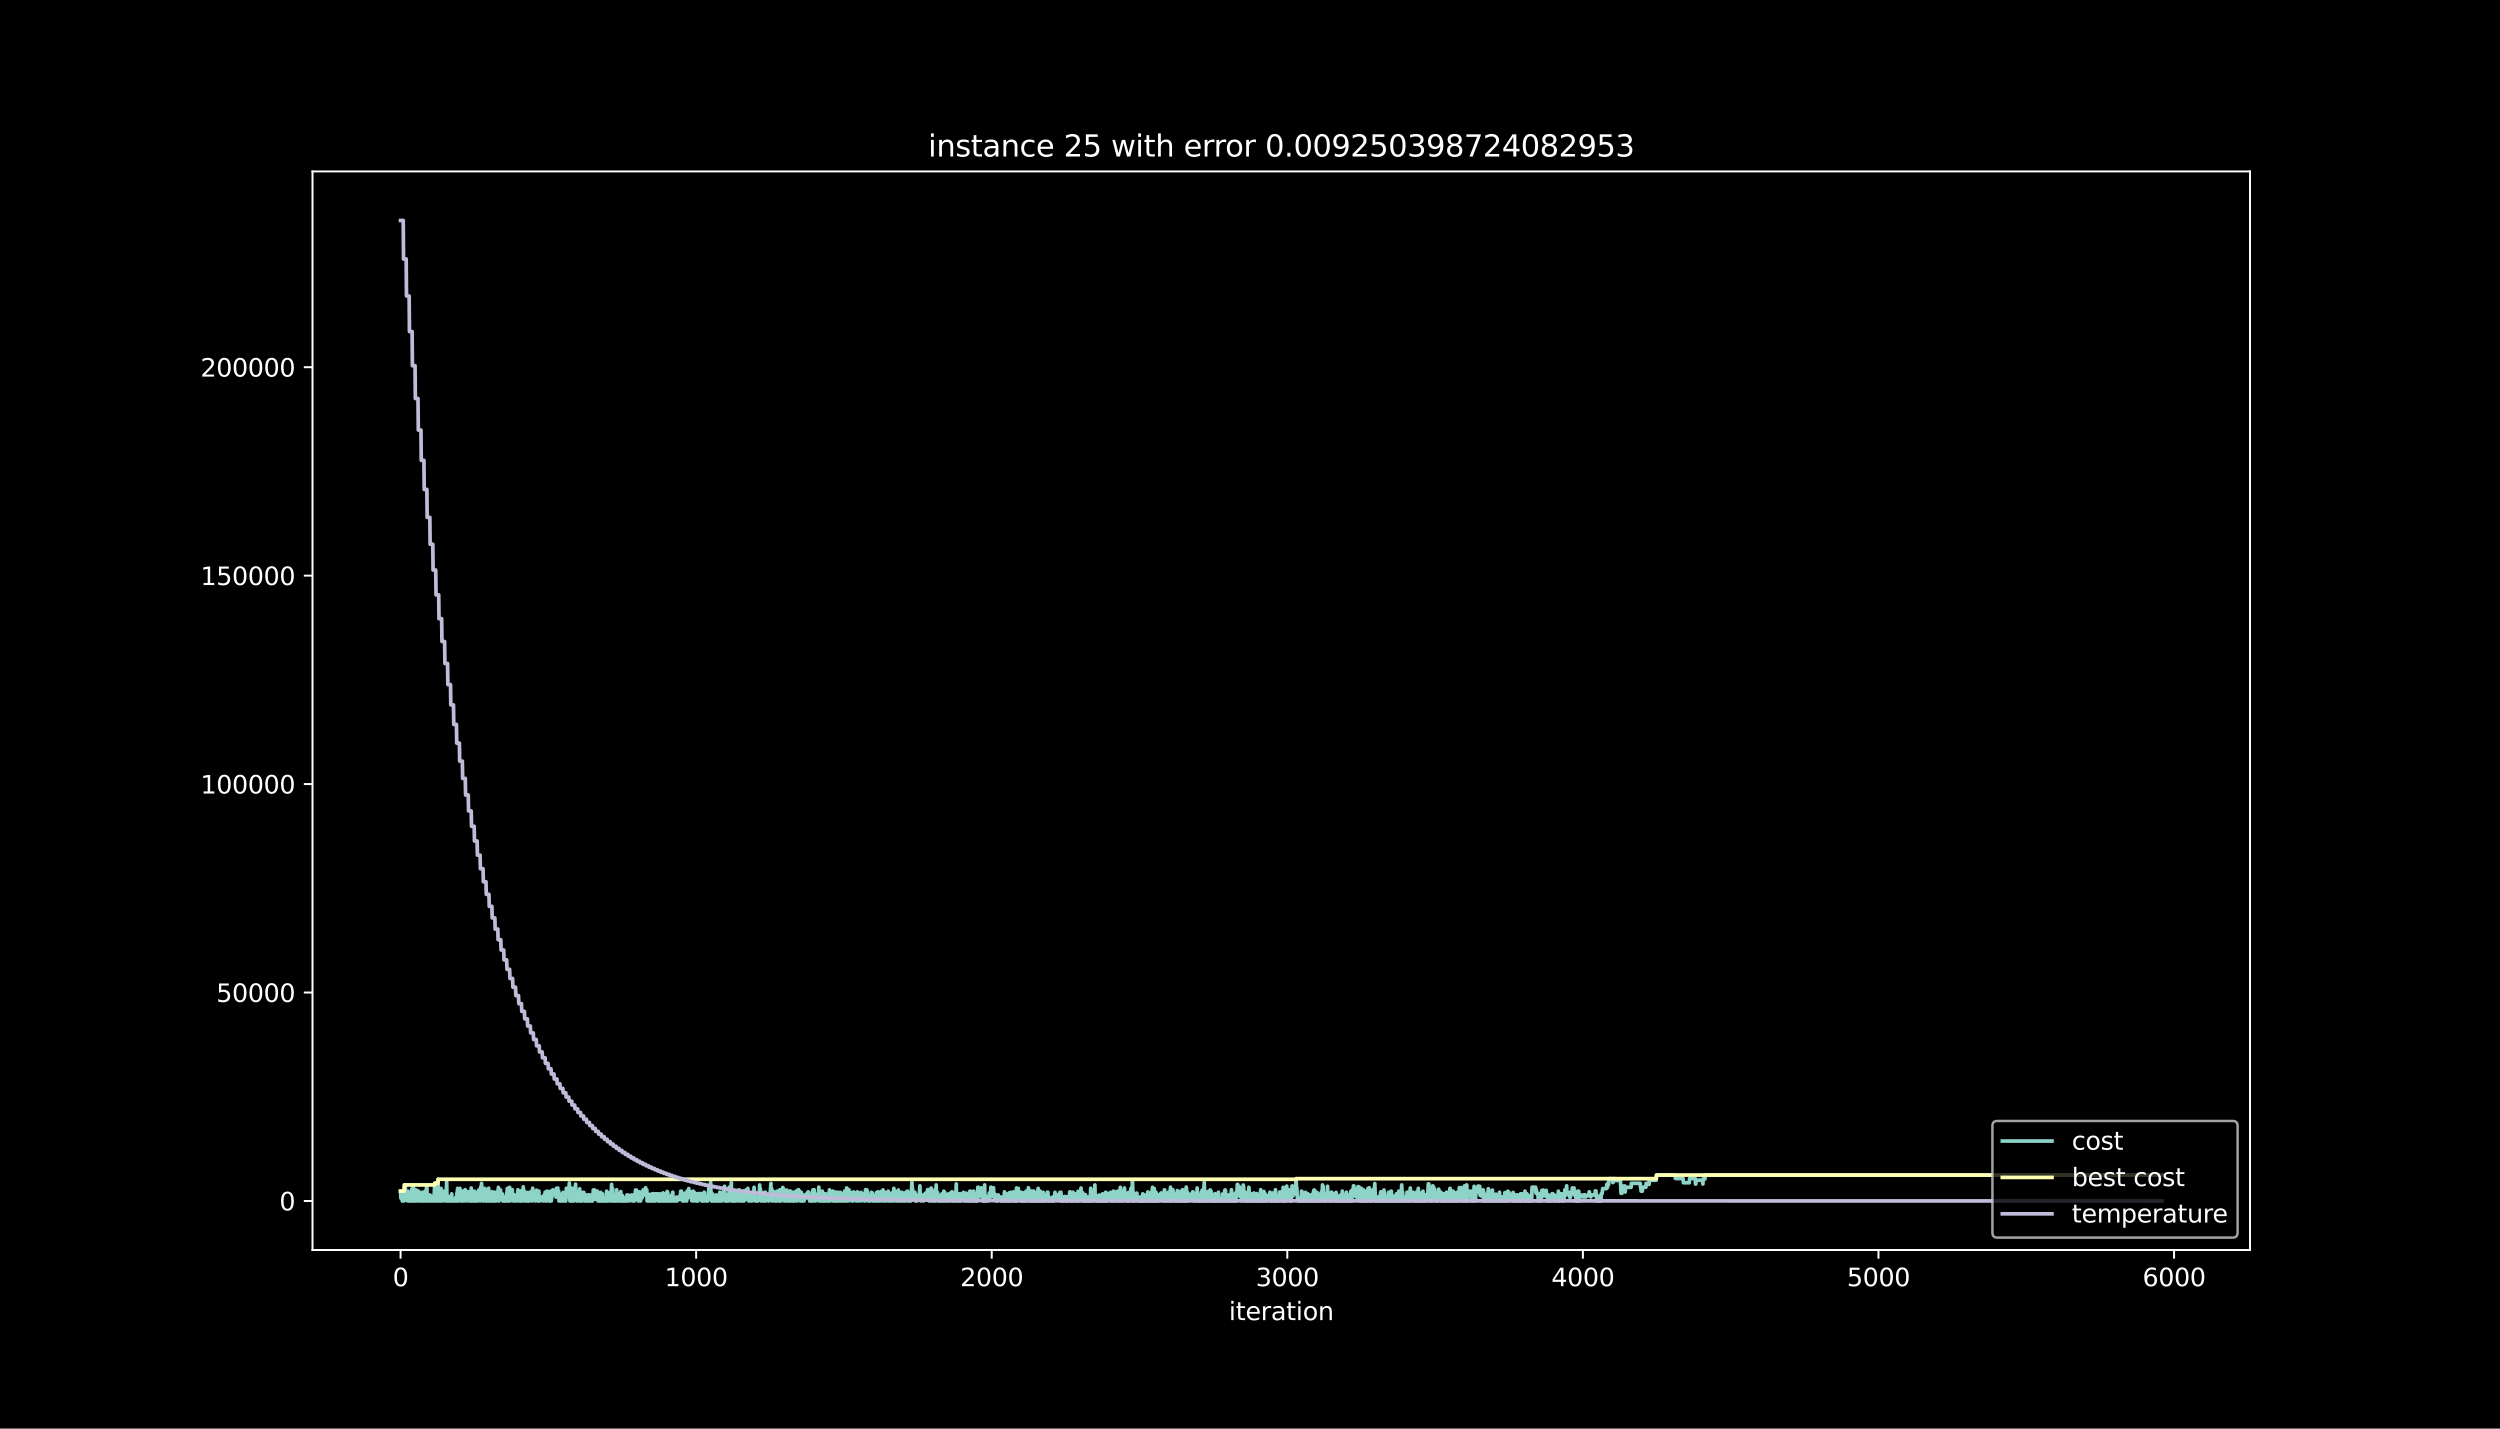 <?xml version="1.0" encoding="utf-8" standalone="no"?>
<!DOCTYPE svg PUBLIC "-//W3C//DTD SVG 1.1//EN"
  "http://www.w3.org/Graphics/SVG/1.1/DTD/svg11.dtd">
<svg height="576pt" version="1.1" viewBox="0 0 1008 576" width="1008pt" xmlns="http://www.w3.org/2000/svg" xmlns:xlink="http://www.w3.org/1999/xlink">
 <defs>
  <style type="text/css">*{stroke-linecap:butt;stroke-linejoin:round;}</style>
 </defs>
 <g id="figure_1">
  <g id="patch_1">
   <path d="M 0 576 
L 1008 576 
L 1008 0 
L 0 0 
z
"/>
  </g>
  <g id="axes_1">
   <g id="patch_2">
    <path d="M 126 504 
L 907.2 504 
L 907.2 69.12 
L 126 69.12 
z
"/>
   </g>
   <g id="matplotlib.axis_1">
    <g id="xtick_1">
     <g id="line2d_1">
      <defs>
       <path d="M 0 0 
L 0 3.5 
" id="mb2b27bfee4" style="stroke:#ffffff;stroke-width:0.8;"/>
      </defs>
      <g>
       <use style="fill:#ffffff;stroke:#ffffff;stroke-width:0.8;" x="161.509" xlink:href="#mb2b27bfee4" y="504"/>
      </g>
     </g>
     <g id="text_1">
      <!-- 0 -->
      <g style="fill:#ffffff;" transform="translate(158.328 518.598)scale(0.1 -0.1)">
       <defs>
        <path d="M 2034 4250 
Q 1547 4250 1301 3770 
Q 1056 3291 1056 2328 
Q 1056 1369 1301 889 
Q 1547 409 2034 409 
Q 2525 409 2770 889 
Q 3016 1369 3016 2328 
Q 3016 3291 2770 3770 
Q 2525 4250 2034 4250 
z
M 2034 4750 
Q 2819 4750 3233 4129 
Q 3647 3509 3647 2328 
Q 3647 1150 3233 529 
Q 2819 -91 2034 -91 
Q 1250 -91 836 529 
Q 422 1150 422 2328 
Q 422 3509 836 4129 
Q 1250 4750 2034 4750 
z
" id="DejaVuSans-30" transform="scale(0.016)"/>
       </defs>
       <use xlink:href="#DejaVuSans-30"/>
      </g>
     </g>
    </g>
    <g id="xtick_2">
     <g id="line2d_2">
      <g>
       <use style="fill:#ffffff;stroke:#ffffff;stroke-width:0.8;" x="280.687" xlink:href="#mb2b27bfee4" y="504"/>
      </g>
     </g>
     <g id="text_2">
      <!-- 1000 -->
      <g style="fill:#ffffff;" transform="translate(267.962 518.598)scale(0.1 -0.1)">
       <defs>
        <path d="M 794 531 
L 1825 531 
L 1825 4091 
L 703 3866 
L 703 4441 
L 1819 4666 
L 2450 4666 
L 2450 531 
L 3481 531 
L 3481 0 
L 794 0 
L 794 531 
z
" id="DejaVuSans-31" transform="scale(0.016)"/>
       </defs>
       <use xlink:href="#DejaVuSans-31"/>
       <use x="63.623" xlink:href="#DejaVuSans-30"/>
       <use x="127.246" xlink:href="#DejaVuSans-30"/>
       <use x="190.869" xlink:href="#DejaVuSans-30"/>
      </g>
     </g>
    </g>
    <g id="xtick_3">
     <g id="line2d_3">
      <g>
       <use style="fill:#ffffff;stroke:#ffffff;stroke-width:0.8;" x="399.865" xlink:href="#mb2b27bfee4" y="504"/>
      </g>
     </g>
     <g id="text_3">
      <!-- 2000 -->
      <g style="fill:#ffffff;" transform="translate(387.14 518.598)scale(0.1 -0.1)">
       <defs>
        <path d="M 1228 531 
L 3431 531 
L 3431 0 
L 469 0 
L 469 531 
Q 828 903 1448 1529 
Q 2069 2156 2228 2338 
Q 2531 2678 2651 2914 
Q 2772 3150 2772 3378 
Q 2772 3750 2511 3984 
Q 2250 4219 1831 4219 
Q 1534 4219 1204 4116 
Q 875 4013 500 3803 
L 500 4441 
Q 881 4594 1212 4672 
Q 1544 4750 1819 4750 
Q 2544 4750 2975 4387 
Q 3406 4025 3406 3419 
Q 3406 3131 3298 2873 
Q 3191 2616 2906 2266 
Q 2828 2175 2409 1742 
Q 1991 1309 1228 531 
z
" id="DejaVuSans-32" transform="scale(0.016)"/>
       </defs>
       <use xlink:href="#DejaVuSans-32"/>
       <use x="63.623" xlink:href="#DejaVuSans-30"/>
       <use x="127.246" xlink:href="#DejaVuSans-30"/>
       <use x="190.869" xlink:href="#DejaVuSans-30"/>
      </g>
     </g>
    </g>
    <g id="xtick_4">
     <g id="line2d_4">
      <g>
       <use style="fill:#ffffff;stroke:#ffffff;stroke-width:0.8;" x="519.043" xlink:href="#mb2b27bfee4" y="504"/>
      </g>
     </g>
     <g id="text_4">
      <!-- 3000 -->
      <g style="fill:#ffffff;" transform="translate(506.318 518.598)scale(0.1 -0.1)">
       <defs>
        <path d="M 2597 2516 
Q 3050 2419 3304 2112 
Q 3559 1806 3559 1356 
Q 3559 666 3084 287 
Q 2609 -91 1734 -91 
Q 1441 -91 1130 -33 
Q 819 25 488 141 
L 488 750 
Q 750 597 1062 519 
Q 1375 441 1716 441 
Q 2309 441 2620 675 
Q 2931 909 2931 1356 
Q 2931 1769 2642 2001 
Q 2353 2234 1838 2234 
L 1294 2234 
L 1294 2753 
L 1863 2753 
Q 2328 2753 2575 2939 
Q 2822 3125 2822 3475 
Q 2822 3834 2567 4026 
Q 2313 4219 1838 4219 
Q 1578 4219 1281 4162 
Q 984 4106 628 3988 
L 628 4550 
Q 988 4650 1302 4700 
Q 1616 4750 1894 4750 
Q 2613 4750 3031 4423 
Q 3450 4097 3450 3541 
Q 3450 3153 3228 2886 
Q 3006 2619 2597 2516 
z
" id="DejaVuSans-33" transform="scale(0.016)"/>
       </defs>
       <use xlink:href="#DejaVuSans-33"/>
       <use x="63.623" xlink:href="#DejaVuSans-30"/>
       <use x="127.246" xlink:href="#DejaVuSans-30"/>
       <use x="190.869" xlink:href="#DejaVuSans-30"/>
      </g>
     </g>
    </g>
    <g id="xtick_5">
     <g id="line2d_5">
      <g>
       <use style="fill:#ffffff;stroke:#ffffff;stroke-width:0.8;" x="638.221" xlink:href="#mb2b27bfee4" y="504"/>
      </g>
     </g>
     <g id="text_5">
      <!-- 4000 -->
      <g style="fill:#ffffff;" transform="translate(625.496 518.598)scale(0.1 -0.1)">
       <defs>
        <path d="M 2419 4116 
L 825 1625 
L 2419 1625 
L 2419 4116 
z
M 2253 4666 
L 3047 4666 
L 3047 1625 
L 3713 1625 
L 3713 1100 
L 3047 1100 
L 3047 0 
L 2419 0 
L 2419 1100 
L 313 1100 
L 313 1709 
L 2253 4666 
z
" id="DejaVuSans-34" transform="scale(0.016)"/>
       </defs>
       <use xlink:href="#DejaVuSans-34"/>
       <use x="63.623" xlink:href="#DejaVuSans-30"/>
       <use x="127.246" xlink:href="#DejaVuSans-30"/>
       <use x="190.869" xlink:href="#DejaVuSans-30"/>
      </g>
     </g>
    </g>
    <g id="xtick_6">
     <g id="line2d_6">
      <g>
       <use style="fill:#ffffff;stroke:#ffffff;stroke-width:0.8;" x="757.399" xlink:href="#mb2b27bfee4" y="504"/>
      </g>
     </g>
     <g id="text_6">
      <!-- 5000 -->
      <g style="fill:#ffffff;" transform="translate(744.674 518.598)scale(0.1 -0.1)">
       <defs>
        <path d="M 691 4666 
L 3169 4666 
L 3169 4134 
L 1269 4134 
L 1269 2991 
Q 1406 3038 1543 3061 
Q 1681 3084 1819 3084 
Q 2600 3084 3056 2656 
Q 3513 2228 3513 1497 
Q 3513 744 3044 326 
Q 2575 -91 1722 -91 
Q 1428 -91 1123 -41 
Q 819 9 494 109 
L 494 744 
Q 775 591 1075 516 
Q 1375 441 1709 441 
Q 2250 441 2565 725 
Q 2881 1009 2881 1497 
Q 2881 1984 2565 2268 
Q 2250 2553 1709 2553 
Q 1456 2553 1204 2497 
Q 953 2441 691 2322 
L 691 4666 
z
" id="DejaVuSans-35" transform="scale(0.016)"/>
       </defs>
       <use xlink:href="#DejaVuSans-35"/>
       <use x="63.623" xlink:href="#DejaVuSans-30"/>
       <use x="127.246" xlink:href="#DejaVuSans-30"/>
       <use x="190.869" xlink:href="#DejaVuSans-30"/>
      </g>
     </g>
    </g>
    <g id="xtick_7">
     <g id="line2d_7">
      <g>
       <use style="fill:#ffffff;stroke:#ffffff;stroke-width:0.8;" x="876.577" xlink:href="#mb2b27bfee4" y="504"/>
      </g>
     </g>
     <g id="text_7">
      <!-- 6000 -->
      <g style="fill:#ffffff;" transform="translate(863.852 518.598)scale(0.1 -0.1)">
       <defs>
        <path d="M 2113 2584 
Q 1688 2584 1439 2293 
Q 1191 2003 1191 1497 
Q 1191 994 1439 701 
Q 1688 409 2113 409 
Q 2538 409 2786 701 
Q 3034 994 3034 1497 
Q 3034 2003 2786 2293 
Q 2538 2584 2113 2584 
z
M 3366 4563 
L 3366 3988 
Q 3128 4100 2886 4159 
Q 2644 4219 2406 4219 
Q 1781 4219 1451 3797 
Q 1122 3375 1075 2522 
Q 1259 2794 1537 2939 
Q 1816 3084 2150 3084 
Q 2853 3084 3261 2657 
Q 3669 2231 3669 1497 
Q 3669 778 3244 343 
Q 2819 -91 2113 -91 
Q 1303 -91 875 529 
Q 447 1150 447 2328 
Q 447 3434 972 4092 
Q 1497 4750 2381 4750 
Q 2619 4750 2861 4703 
Q 3103 4656 3366 4563 
z
" id="DejaVuSans-36" transform="scale(0.016)"/>
       </defs>
       <use xlink:href="#DejaVuSans-36"/>
       <use x="63.623" xlink:href="#DejaVuSans-30"/>
       <use x="127.246" xlink:href="#DejaVuSans-30"/>
       <use x="190.869" xlink:href="#DejaVuSans-30"/>
      </g>
     </g>
    </g>
    <g id="text_8">
     <!-- iteration -->
     <g style="fill:#ffffff;" transform="translate(495.477 532.277)scale(0.1 -0.1)">
      <defs>
       <path d="M 603 3500 
L 1178 3500 
L 1178 0 
L 603 0 
L 603 3500 
z
M 603 4863 
L 1178 4863 
L 1178 4134 
L 603 4134 
L 603 4863 
z
" id="DejaVuSans-69" transform="scale(0.016)"/>
       <path d="M 1172 4494 
L 1172 3500 
L 2356 3500 
L 2356 3053 
L 1172 3053 
L 1172 1153 
Q 1172 725 1289 603 
Q 1406 481 1766 481 
L 2356 481 
L 2356 0 
L 1766 0 
Q 1100 0 847 248 
Q 594 497 594 1153 
L 594 3053 
L 172 3053 
L 172 3500 
L 594 3500 
L 594 4494 
L 1172 4494 
z
" id="DejaVuSans-74" transform="scale(0.016)"/>
       <path d="M 3597 1894 
L 3597 1613 
L 953 1613 
Q 991 1019 1311 708 
Q 1631 397 2203 397 
Q 2534 397 2845 478 
Q 3156 559 3463 722 
L 3463 178 
Q 3153 47 2828 -22 
Q 2503 -91 2169 -91 
Q 1331 -91 842 396 
Q 353 884 353 1716 
Q 353 2575 817 3079 
Q 1281 3584 2069 3584 
Q 2775 3584 3186 3129 
Q 3597 2675 3597 1894 
z
M 3022 2063 
Q 3016 2534 2758 2815 
Q 2500 3097 2075 3097 
Q 1594 3097 1305 2825 
Q 1016 2553 972 2059 
L 3022 2063 
z
" id="DejaVuSans-65" transform="scale(0.016)"/>
       <path d="M 2631 2963 
Q 2534 3019 2420 3045 
Q 2306 3072 2169 3072 
Q 1681 3072 1420 2755 
Q 1159 2438 1159 1844 
L 1159 0 
L 581 0 
L 581 3500 
L 1159 3500 
L 1159 2956 
Q 1341 3275 1631 3429 
Q 1922 3584 2338 3584 
Q 2397 3584 2469 3576 
Q 2541 3569 2628 3553 
L 2631 2963 
z
" id="DejaVuSans-72" transform="scale(0.016)"/>
       <path d="M 2194 1759 
Q 1497 1759 1228 1600 
Q 959 1441 959 1056 
Q 959 750 1161 570 
Q 1363 391 1709 391 
Q 2188 391 2477 730 
Q 2766 1069 2766 1631 
L 2766 1759 
L 2194 1759 
z
M 3341 1997 
L 3341 0 
L 2766 0 
L 2766 531 
Q 2569 213 2275 61 
Q 1981 -91 1556 -91 
Q 1019 -91 701 211 
Q 384 513 384 1019 
Q 384 1609 779 1909 
Q 1175 2209 1959 2209 
L 2766 2209 
L 2766 2266 
Q 2766 2663 2505 2880 
Q 2244 3097 1772 3097 
Q 1472 3097 1187 3025 
Q 903 2953 641 2809 
L 641 3341 
Q 956 3463 1253 3523 
Q 1550 3584 1831 3584 
Q 2591 3584 2966 3190 
Q 3341 2797 3341 1997 
z
" id="DejaVuSans-61" transform="scale(0.016)"/>
       <path d="M 1959 3097 
Q 1497 3097 1228 2736 
Q 959 2375 959 1747 
Q 959 1119 1226 758 
Q 1494 397 1959 397 
Q 2419 397 2687 759 
Q 2956 1122 2956 1747 
Q 2956 2369 2687 2733 
Q 2419 3097 1959 3097 
z
M 1959 3584 
Q 2709 3584 3137 3096 
Q 3566 2609 3566 1747 
Q 3566 888 3137 398 
Q 2709 -91 1959 -91 
Q 1206 -91 779 398 
Q 353 888 353 1747 
Q 353 2609 779 3096 
Q 1206 3584 1959 3584 
z
" id="DejaVuSans-6f" transform="scale(0.016)"/>
       <path d="M 3513 2113 
L 3513 0 
L 2938 0 
L 2938 2094 
Q 2938 2591 2744 2837 
Q 2550 3084 2163 3084 
Q 1697 3084 1428 2787 
Q 1159 2491 1159 1978 
L 1159 0 
L 581 0 
L 581 3500 
L 1159 3500 
L 1159 2956 
Q 1366 3272 1645 3428 
Q 1925 3584 2291 3584 
Q 2894 3584 3203 3211 
Q 3513 2838 3513 2113 
z
" id="DejaVuSans-6e" transform="scale(0.016)"/>
      </defs>
      <use xlink:href="#DejaVuSans-69"/>
      <use x="27.783" xlink:href="#DejaVuSans-74"/>
      <use x="66.992" xlink:href="#DejaVuSans-65"/>
      <use x="128.516" xlink:href="#DejaVuSans-72"/>
      <use x="169.629" xlink:href="#DejaVuSans-61"/>
      <use x="230.908" xlink:href="#DejaVuSans-74"/>
      <use x="270.117" xlink:href="#DejaVuSans-69"/>
      <use x="297.9" xlink:href="#DejaVuSans-6f"/>
      <use x="359.082" xlink:href="#DejaVuSans-6e"/>
     </g>
    </g>
   </g>
   <g id="matplotlib.axis_2">
    <g id="ytick_1">
     <g id="line2d_8">
      <defs>
       <path d="M 0 0 
L -3.5 0 
" id="m429142a439" style="stroke:#ffffff;stroke-width:0.8;"/>
      </defs>
      <g>
       <use style="fill:#ffffff;stroke:#ffffff;stroke-width:0.8;" x="126" xlink:href="#m429142a439" y="484.233"/>
      </g>
     </g>
     <g id="text_9">
      <!-- 0 -->
      <g style="fill:#ffffff;" transform="translate(112.638 488.032)scale(0.1 -0.1)">
       <use xlink:href="#DejaVuSans-30"/>
      </g>
     </g>
    </g>
    <g id="ytick_2">
     <g id="line2d_9">
      <g>
       <use style="fill:#ffffff;stroke:#ffffff;stroke-width:0.8;" x="126" xlink:href="#m429142a439" y="400.188"/>
      </g>
     </g>
     <g id="text_10">
      <!-- 50000 -->
      <g style="fill:#ffffff;" transform="translate(87.188 403.987)scale(0.1 -0.1)">
       <use xlink:href="#DejaVuSans-35"/>
       <use x="63.623" xlink:href="#DejaVuSans-30"/>
       <use x="127.246" xlink:href="#DejaVuSans-30"/>
       <use x="190.869" xlink:href="#DejaVuSans-30"/>
       <use x="254.492" xlink:href="#DejaVuSans-30"/>
      </g>
     </g>
    </g>
    <g id="ytick_3">
     <g id="line2d_10">
      <g>
       <use style="fill:#ffffff;stroke:#ffffff;stroke-width:0.8;" x="126" xlink:href="#m429142a439" y="316.144"/>
      </g>
     </g>
     <g id="text_11">
      <!-- 100000 -->
      <g style="fill:#ffffff;" transform="translate(80.825 319.943)scale(0.1 -0.1)">
       <use xlink:href="#DejaVuSans-31"/>
       <use x="63.623" xlink:href="#DejaVuSans-30"/>
       <use x="127.246" xlink:href="#DejaVuSans-30"/>
       <use x="190.869" xlink:href="#DejaVuSans-30"/>
       <use x="254.492" xlink:href="#DejaVuSans-30"/>
       <use x="318.115" xlink:href="#DejaVuSans-30"/>
      </g>
     </g>
    </g>
    <g id="ytick_4">
     <g id="line2d_11">
      <g>
       <use style="fill:#ffffff;stroke:#ffffff;stroke-width:0.8;" x="126" xlink:href="#m429142a439" y="232.099"/>
      </g>
     </g>
     <g id="text_12">
      <!-- 150000 -->
      <g style="fill:#ffffff;" transform="translate(80.825 235.898)scale(0.1 -0.1)">
       <use xlink:href="#DejaVuSans-31"/>
       <use x="63.623" xlink:href="#DejaVuSans-35"/>
       <use x="127.246" xlink:href="#DejaVuSans-30"/>
       <use x="190.869" xlink:href="#DejaVuSans-30"/>
       <use x="254.492" xlink:href="#DejaVuSans-30"/>
       <use x="318.115" xlink:href="#DejaVuSans-30"/>
      </g>
     </g>
    </g>
    <g id="ytick_5">
     <g id="line2d_12">
      <g>
       <use style="fill:#ffffff;stroke:#ffffff;stroke-width:0.8;" x="126" xlink:href="#m429142a439" y="148.055"/>
      </g>
     </g>
     <g id="text_13">
      <!-- 200000 -->
      <g style="fill:#ffffff;" transform="translate(80.825 151.854)scale(0.1 -0.1)">
       <use xlink:href="#DejaVuSans-32"/>
       <use x="63.623" xlink:href="#DejaVuSans-30"/>
       <use x="127.246" xlink:href="#DejaVuSans-30"/>
       <use x="190.869" xlink:href="#DejaVuSans-30"/>
       <use x="254.492" xlink:href="#DejaVuSans-30"/>
       <use x="318.115" xlink:href="#DejaVuSans-30"/>
      </g>
     </g>
    </g>
   </g>
   <g id="line2d_13">
    <path clip-path="url(#p48c6383fa0)" d="M 161.509 480.279 
L 161.628 483.043 
L 161.747 483.043 
L 161.867 483.387 
L 161.986 482.669 
L 162.105 482.669 
L 162.224 484.233 
L 162.343 483.043 
L 162.463 483.043 
L 162.582 480.699 
L 162.701 480.699 
L 162.82 484.233 
L 163.058 477.763 
L 163.416 477.763 
L 163.535 481.296 
L 163.654 481.296 
L 163.773 482.669 
L 164.012 482.669 
L 164.131 484.098 
L 164.25 484.098 
L 164.369 480.279 
L 164.489 480.279 
L 164.608 484.233 
L 164.727 482.096 
L 164.846 483.043 
L 164.965 483.043 
L 165.084 484.233 
L 165.204 484.233 
L 165.323 483.587 
L 165.442 480.699 
L 165.561 484.233 
L 165.68 482.537 
L 165.799 482.537 
L 166.038 479.385 
L 166.157 480.933 
L 166.276 480.933 
L 166.395 484.233 
L 166.634 477.763 
L 166.753 484.233 
L 166.872 484.233 
L 166.991 484.098 
L 167.11 482.347 
L 167.23 484.233 
L 167.349 484.233 
L 167.468 481.79 
L 167.587 481.79 
L 167.706 479.73 
L 167.826 480.279 
L 167.945 480.279 
L 168.064 484.233 
L 168.302 484.098 
L 168.421 484.098 
L 168.66 480.187 
L 168.779 481.79 
L 168.898 481.79 
L 169.017 484.233 
L 169.256 484.233 
L 169.375 482.347 
L 169.732 482.347 
L 169.852 484.233 
L 169.971 480.77 
L 170.447 480.77 
L 170.567 484.233 
L 170.686 483.043 
L 170.805 484.233 
L 171.282 484.233 
L 171.401 480.279 
L 171.878 480.279 
L 171.997 478.676 
L 172.116 478.676 
L 172.235 484.233 
L 172.354 482.347 
L 172.473 484.233 
L 172.593 484.233 
L 172.712 484.098 
L 172.831 481.843 
L 173.069 481.843 
L 173.308 484.233 
L 173.427 481.843 
L 173.546 484.233 
L 173.665 483.811 
L 173.784 484.233 
L 173.904 483.587 
L 174.023 484.233 
L 174.142 482.347 
L 174.38 482.347 
L 174.619 482.614 
L 174.738 482.614 
L 174.857 484.233 
L 174.976 484.233 
L 175.215 478.639 
L 175.334 477.035 
L 175.572 484.233 
L 175.691 482.669 
L 175.93 482.669 
L 176.049 484.233 
L 176.645 475.487 
L 176.764 484.233 
L 176.883 480.77 
L 177.121 484.233 
L 177.36 480.493 
L 177.598 484.233 
L 177.836 479.16 
L 177.956 481.296 
L 178.075 481.296 
L 178.432 484.233 
L 178.552 480.279 
L 178.671 484.098 
L 178.79 481.363 
L 178.909 482.614 
L 179.028 481.066 
L 179.267 482.614 
L 179.505 480.187 
L 179.624 484.233 
L 179.743 481.843 
L 179.863 481.843 
L 180.101 476.248 
L 180.22 484.233 
L 180.458 484.233 
L 180.578 483.811 
L 180.816 482.347 
L 180.935 484.233 
L 181.173 484.233 
L 181.412 484.098 
L 181.769 482.669 
L 181.889 484.233 
L 182.127 481.363 
L 182.246 484.233 
L 182.604 484.233 
L 182.723 483.587 
L 182.961 483.587 
L 183.08 484.233 
L 183.319 484.233 
L 183.438 483.587 
L 183.557 483.587 
L 183.676 484.233 
L 183.795 482.669 
L 183.915 482.669 
L 184.153 484.233 
L 184.272 480.77 
L 184.391 480.77 
L 184.51 479.167 
L 184.63 484.233 
L 184.749 484.233 
L 184.868 481.296 
L 184.987 481.296 
L 185.106 479.6 
L 185.226 479.6 
L 185.345 481.296 
L 185.464 479.16 
L 185.583 482.096 
L 185.702 482.096 
L 185.821 484.233 
L 185.941 483.387 
L 186.06 483.387 
L 186.179 484.233 
L 186.536 484.233 
L 186.656 480.279 
L 186.894 480.279 
L 187.013 484.233 
L 187.132 484.233 
L 187.252 481.843 
L 187.371 481.843 
L 187.49 479.706 
L 187.609 479.706 
L 187.728 480.77 
L 187.847 483.811 
L 187.967 481.421 
L 188.086 481.843 
L 188.205 484.233 
L 188.443 482.096 
L 188.682 482.096 
L 188.801 480.493 
L 188.92 483.811 
L 189.039 483.811 
L 189.158 480.699 
L 189.278 484.233 
L 189.397 482.685 
L 189.516 484.233 
L 189.754 484.233 
L 189.873 482.537 
L 189.993 479.003 
L 190.112 480.699 
L 190.231 484.233 
L 190.35 483.387 
L 190.589 483.387 
L 190.708 484.233 
L 190.827 484.233 
L 191.065 480.279 
L 191.184 484.233 
L 191.542 480.4 
L 191.78 484.233 
L 191.899 482.096 
L 192.019 484.233 
L 192.138 483.587 
L 192.257 484.233 
L 192.495 484.233 
L 192.615 483.043 
L 192.734 483.387 
L 192.853 481.326 
L 192.972 482.172 
L 193.091 479.782 
L 193.21 480.036 
L 193.33 480.77 
L 193.449 480.77 
L 193.568 484.233 
L 193.687 482.629 
L 193.806 478.676 
L 194.045 478.676 
L 194.164 477.128 
L 194.283 480.279 
L 194.402 480.279 
L 194.76 484.233 
L 194.879 483.043 
L 194.998 483.043 
L 195.236 482.096 
L 195.356 479.16 
L 195.475 479.16 
L 195.713 484.233 
L 195.832 483.587 
L 195.952 483.587 
L 196.071 484.233 
L 196.309 484.233 
L 196.428 482.629 
L 196.786 482.629 
L 196.905 481.439 
L 197.024 479.096 
L 197.143 484.233 
L 197.262 484.233 
L 197.382 481.843 
L 197.739 481.843 
L 197.858 484.233 
L 197.978 482.537 
L 198.097 482.537 
L 198.216 482.402 
L 198.335 482.537 
L 198.454 480.476 
L 198.573 484.233 
L 198.693 480.699 
L 198.812 484.233 
L 198.931 482.614 
L 199.05 484.233 
L 199.169 482.172 
L 199.289 484.233 
L 199.408 484.233 
L 199.527 480.699 
L 199.646 484.233 
L 199.765 482.669 
L 199.884 484.233 
L 200.004 484.233 
L 200.123 482.537 
L 200.242 482.537 
L 200.361 481.891 
L 200.48 482.096 
L 200.599 480.4 
L 200.719 480.973 
L 200.957 478.755 
L 201.076 484.233 
L 201.195 484.233 
L 201.315 481.843 
L 201.434 481.843 
L 201.553 479.782 
L 201.791 479.782 
L 201.91 481.843 
L 202.03 481.843 
L 202.149 481.363 
L 202.506 481.363 
L 202.745 484.233 
L 202.864 484.233 
L 202.983 482.537 
L 203.102 484.233 
L 203.341 484.233 
L 203.46 482.614 
L 203.579 484.233 
L 204.056 484.233 
L 204.294 481.081 
L 204.413 481.081 
L 204.532 479.195 
L 204.652 484.233 
L 204.89 484.233 
L 205.128 479.6 
L 205.247 479.6 
L 205.367 478.755 
L 205.486 478.755 
L 205.605 480.279 
L 205.724 484.233 
L 205.843 482.669 
L 206.32 482.614 
L 206.439 479.678 
L 206.558 479.678 
L 206.678 482.614 
L 206.797 482.614 
L 206.916 481.769 
L 207.035 484.233 
L 207.393 481.769 
L 207.512 484.233 
L 207.631 484.098 
L 207.75 482.402 
L 207.869 482.402 
L 207.989 484.098 
L 208.346 484.098 
L 208.465 484.233 
L 208.584 482.172 
L 208.704 482.172 
L 208.823 479.73 
L 209.18 484.098 
L 209.299 480.77 
L 209.538 484.233 
L 209.776 480.187 
L 209.895 484.233 
L 210.015 484.233 
L 210.134 482.669 
L 210.253 484.233 
L 210.491 484.233 
L 210.61 481.843 
L 210.73 481.843 
L 210.968 478.543 
L 211.087 480.146 
L 211.326 480.146 
L 211.445 480.77 
L 211.564 484.233 
L 211.683 482.685 
L 211.802 482.685 
L 211.921 484.233 
L 212.041 484.233 
L 212.16 482.347 
L 212.279 484.233 
L 212.398 480.77 
L 212.517 484.233 
L 212.636 482.685 
L 212.756 484.233 
L 213.113 484.233 
L 213.232 481.843 
L 213.352 484.233 
L 213.471 484.233 
L 213.709 480.609 
L 213.828 482.629 
L 213.947 481.984 
L 214.067 481.984 
L 214.186 483.587 
L 214.305 483.587 
L 214.424 481.296 
L 214.543 484.233 
L 214.782 479.096 
L 214.901 484.098 
L 215.02 483.043 
L 215.616 483.043 
L 215.735 482.614 
L 215.854 484.233 
L 215.973 481.296 
L 216.093 483.043 
L 216.331 479.891 
L 216.45 482.629 
L 216.569 482.629 
L 216.689 481.439 
L 216.808 484.233 
L 216.927 484.233 
L 217.165 480.279 
L 217.284 480.279 
L 217.404 484.233 
L 217.642 484.233 
L 217.761 483.587 
L 218.119 483.587 
L 218.238 482.614 
L 218.834 482.614 
L 218.953 484.233 
L 219.072 482.537 
L 219.191 482.537 
L 219.31 481.891 
L 219.43 482.537 
L 219.549 481.691 
L 219.668 483.043 
L 219.787 480.699 
L 219.906 484.233 
L 220.025 483.043 
L 220.145 484.233 
L 220.264 480.699 
L 220.383 484.233 
L 220.502 480.279 
L 220.741 481.363 
L 220.86 482.537 
L 220.979 482.537 
L 221.098 480.476 
L 221.456 484.233 
L 221.575 484.233 
L 221.694 481.296 
L 221.813 481.296 
L 221.932 484.233 
L 222.052 480.279 
L 222.171 484.233 
L 222.29 484.233 
L 222.409 482.614 
L 222.528 482.669 
L 222.647 481.296 
L 222.767 481.296 
L 222.886 479.748 
L 223.005 481.296 
L 223.124 480.77 
L 223.72 480.77 
L 223.839 481.79 
L 223.958 481.79 
L 224.078 480.242 
L 224.197 482.685 
L 224.316 479.151 
L 224.435 480.699 
L 224.793 480.699 
L 224.912 479.003 
L 225.031 482.537 
L 225.269 480.286 
L 225.389 484.233 
L 225.508 484.233 
L 225.627 482.537 
L 225.746 482.537 
L 225.865 484.233 
L 226.104 484.233 
L 226.223 481.843 
L 226.342 483.043 
L 226.461 481.439 
L 226.58 484.233 
L 226.699 484.233 
L 226.819 482.614 
L 226.938 484.233 
L 227.057 480.77 
L 227.415 484.233 
L 227.534 484.233 
L 227.653 481.296 
L 227.891 481.296 
L 228.01 484.233 
L 228.13 484.233 
L 228.368 479.096 
L 228.487 482.629 
L 228.725 479.76 
L 228.845 480.493 
L 228.964 480.493 
L 229.083 479.096 
L 229.202 482.096 
L 229.56 476.943 
L 229.798 484.233 
L 230.036 481.495 
L 230.156 484.233 
L 230.513 484.233 
L 230.632 482.629 
L 230.752 479.096 
L 230.871 479.096 
L 230.99 484.233 
L 231.347 484.233 
L 231.467 480.699 
L 231.824 480.699 
L 232.062 477.455 
L 232.182 481.363 
L 232.301 481.363 
L 232.539 484.233 
L 232.658 483.587 
L 232.778 483.587 
L 233.016 483.811 
L 233.135 482.347 
L 233.254 484.233 
L 233.373 482.537 
L 233.493 482.537 
L 233.731 479.314 
L 233.85 484.233 
L 233.969 480.77 
L 234.089 480.77 
L 234.208 484.233 
L 234.327 484.233 
L 234.446 481.363 
L 234.565 482.172 
L 234.684 484.233 
L 234.804 484.233 
L 235.042 480.77 
L 235.399 480.77 
L 235.519 482.614 
L 235.757 482.614 
L 235.876 484.233 
L 235.995 484.233 
L 236.115 482.347 
L 236.234 482.669 
L 236.353 482.669 
L 236.472 484.233 
L 236.591 481.79 
L 236.83 481.843 
L 236.949 484.233 
L 237.068 481.843 
L 237.187 481.843 
L 237.306 484.233 
L 237.425 481.79 
L 237.545 484.233 
L 237.664 481.79 
L 237.902 481.79 
L 238.26 484.233 
L 238.379 484.233 
L 238.498 483.587 
L 238.617 484.233 
L 238.856 484.233 
L 238.975 483.811 
L 239.213 479.817 
L 239.332 479.817 
L 239.452 481.843 
L 239.571 481.363 
L 239.69 479.76 
L 239.809 482.629 
L 240.047 480.288 
L 240.167 483.587 
L 240.286 483.587 
L 240.405 480.279 
L 240.882 480.279 
L 241.001 480.699 
L 241.12 484.233 
L 241.239 481.363 
L 241.358 481.296 
L 241.478 481.843 
L 241.597 484.233 
L 241.716 484.233 
L 241.835 482.172 
L 241.954 484.233 
L 242.073 484.233 
L 242.193 480.77 
L 242.312 484.233 
L 242.431 484.233 
L 242.55 481.363 
L 242.908 481.363 
L 243.027 484.233 
L 243.265 484.233 
L 243.384 483.043 
L 243.504 483.043 
L 243.623 484.233 
L 244.457 484.233 
L 244.576 480.279 
L 244.695 484.233 
L 244.815 481.843 
L 245.053 481.843 
L 245.172 484.233 
L 245.291 484.233 
L 245.41 481.843 
L 245.53 482.347 
L 245.768 482.347 
L 245.887 480.799 
L 246.006 480.799 
L 246.245 484.233 
L 246.602 477.556 
L 246.721 481.296 
L 246.841 479.16 
L 246.96 479.16 
L 247.079 484.233 
L 247.198 482.537 
L 247.317 484.233 
L 247.556 484.233 
L 247.675 482.614 
L 247.794 484.233 
L 247.913 483.043 
L 248.032 483.043 
L 248.152 484.233 
L 248.39 484.233 
L 248.628 479.706 
L 248.986 484.233 
L 249.105 481.296 
L 249.224 484.233 
L 249.343 482.614 
L 249.462 482.614 
L 249.701 481.691 
L 249.939 481.691 
L 250.058 484.233 
L 250.297 480.451 
L 250.416 484.098 
L 250.535 484.233 
L 250.654 481.843 
L 250.773 484.233 
L 250.893 483.811 
L 251.012 482.096 
L 251.131 484.233 
L 251.488 484.233 
L 251.608 483.043 
L 251.846 483.043 
L 251.965 484.233 
L 252.323 484.233 
L 252.442 483.043 
L 252.561 484.233 
L 252.68 484.233 
L 252.799 481.79 
L 252.919 482.347 
L 253.038 484.098 
L 253.276 484.098 
L 253.395 481.843 
L 253.515 484.233 
L 253.634 482.614 
L 254.349 482.614 
L 254.468 484.098 
L 254.587 484.098 
L 254.706 481.79 
L 254.945 481.843 
L 255.064 482.347 
L 255.183 484.233 
L 255.779 484.233 
L 256.256 479.815 
L 256.613 479.815 
L 256.732 482.685 
L 256.852 482.039 
L 257.09 482.039 
L 257.328 484.233 
L 257.447 482.629 
L 257.567 482.629 
L 257.686 480.568 
L 257.805 480.568 
L 258.043 484.233 
L 258.282 484.233 
L 258.401 483.043 
L 258.878 483.043 
L 259.116 480.279 
L 259.235 481.363 
L 259.354 479.76 
L 259.473 481.363 
L 259.593 481.363 
L 259.712 481.843 
L 259.831 480.239 
L 260.069 480.239 
L 260.188 481.843 
L 260.308 478.906 
L 260.427 481.843 
L 260.546 481.843 
L 260.665 479.782 
L 260.784 479.782 
L 260.904 484.233 
L 261.023 481.296 
L 261.142 481.296 
L 261.261 483.587 
L 261.499 483.587 
L 261.619 484.233 
L 262.095 484.233 
L 262.215 483.043 
L 262.334 483.043 
L 262.453 481.495 
L 262.691 481.495 
L 262.81 484.233 
L 262.93 484.233 
L 263.168 481.326 
L 263.525 481.326 
L 263.645 484.233 
L 263.883 484.233 
L 264.002 481.843 
L 264.121 484.233 
L 264.241 481.363 
L 264.956 481.363 
L 265.313 484.233 
L 265.432 482.096 
L 265.552 482.096 
L 265.671 481.363 
L 265.79 484.233 
L 266.028 484.233 
L 266.147 482.669 
L 266.386 482.669 
L 266.505 481.363 
L 266.624 484.233 
L 266.982 484.233 
L 267.339 480.982 
L 267.578 484.233 
L 267.697 481.363 
L 267.816 481.363 
L 267.935 484.233 
L 268.054 483.043 
L 268.173 483.043 
L 268.293 484.233 
L 268.412 484.233 
L 268.531 481.296 
L 268.65 484.233 
L 268.769 482.096 
L 268.888 482.096 
L 269.008 480.4 
L 269.127 484.233 
L 269.246 480.77 
L 269.365 484.233 
L 269.484 483.043 
L 269.604 483.043 
L 269.723 484.233 
L 269.842 483.587 
L 269.961 484.233 
L 270.319 484.233 
L 270.438 482.347 
L 270.557 484.233 
L 270.795 481.839 
L 271.034 481.839 
L 271.153 482.669 
L 271.272 480.699 
L 271.391 484.233 
L 271.51 483.387 
L 271.868 483.387 
L 271.987 484.233 
L 272.464 484.233 
L 272.583 484.098 
L 272.702 482.669 
L 272.821 482.669 
L 272.941 484.233 
L 273.06 483.043 
L 273.298 483.043 
L 273.417 483.811 
L 273.536 483.811 
L 273.656 482.614 
L 274.132 482.614 
L 274.251 481.79 
L 274.371 481.843 
L 274.49 480.279 
L 274.728 480.279 
L 274.847 483.811 
L 274.967 483.587 
L 275.086 481.891 
L 275.205 484.233 
L 275.324 483.043 
L 275.443 483.043 
L 275.562 481.439 
L 275.801 484.233 
L 275.92 484.233 
L 276.158 481.066 
L 276.278 481.066 
L 276.873 484.233 
L 277.112 480.187 
L 277.231 481.066 
L 277.35 483.043 
L 277.469 481.296 
L 277.588 481.296 
L 277.708 479.235 
L 277.827 482.172 
L 277.946 481.326 
L 278.065 482.172 
L 278.184 482.172 
L 278.304 481.75 
L 278.423 482.037 
L 278.542 480.489 
L 278.661 482.55 
L 278.78 482.55 
L 278.899 484.098 
L 279.019 482.495 
L 279.257 482.495 
L 279.376 484.233 
L 279.495 480.279 
L 279.615 483.387 
L 279.734 483.387 
L 279.972 480.799 
L 280.091 482.347 
L 280.21 482.347 
L 280.33 481.296 
L 280.449 484.233 
L 280.568 482.172 
L 280.687 484.233 
L 281.045 484.233 
L 281.164 481.296 
L 281.283 481.296 
L 281.402 484.233 
L 281.641 482.096 
L 281.76 481.251 
L 281.879 481.251 
L 281.998 483.387 
L 282.117 483.387 
L 282.236 481.251 
L 282.356 481.251 
L 282.475 483.387 
L 282.594 483.043 
L 282.951 484.233 
L 283.071 481.296 
L 283.19 484.233 
L 283.309 482.096 
L 283.428 484.233 
L 283.547 484.233 
L 283.667 483.587 
L 283.786 483.587 
L 283.905 480.699 
L 284.024 484.233 
L 284.262 484.098 
L 284.501 484.098 
L 284.62 482.402 
L 284.858 484.233 
L 284.978 484.233 
L 285.097 482.537 
L 285.216 484.233 
L 285.335 484.233 
L 285.573 480.743 
L 285.693 482.629 
L 285.812 478.676 
L 285.931 482.629 
L 286.05 479.693 
L 286.288 479.693 
L 286.527 476.706 
L 286.646 480.699 
L 286.765 480.699 
L 286.884 484.233 
L 287.123 481.251 
L 287.242 484.233 
L 287.361 481.79 
L 287.48 481.79 
L 287.599 484.233 
L 287.719 483.387 
L 288.076 483.387 
L 288.195 484.233 
L 288.315 484.233 
L 288.434 481.843 
L 288.553 484.233 
L 288.672 484.233 
L 288.791 483.043 
L 288.91 483.043 
L 289.03 484.098 
L 289.149 481.843 
L 289.268 484.233 
L 289.745 484.233 
L 289.864 481.79 
L 289.983 484.233 
L 290.102 484.233 
L 290.221 480.699 
L 290.341 484.233 
L 290.46 481.79 
L 290.936 481.79 
L 291.056 484.233 
L 291.175 481.363 
L 291.294 481.363 
L 291.413 480.699 
L 292.009 480.699 
L 292.128 478.309 
L 292.367 484.233 
L 292.486 481.843 
L 292.724 481.843 
L 292.843 484.233 
L 292.962 481.79 
L 293.082 484.233 
L 293.32 484.233 
L 293.439 482.207 
L 293.558 484.098 
L 293.678 482.096 
L 293.797 484.233 
L 294.035 478.676 
L 294.273 478.676 
L 294.512 481.296 
L 294.631 481.296 
L 294.869 476.845 
L 294.988 484.233 
L 295.108 480.279 
L 295.227 480.699 
L 295.346 484.233 
L 295.823 484.233 
L 295.942 483.387 
L 296.061 484.233 
L 296.299 484.233 
L 296.419 480.699 
L 296.538 484.233 
L 296.776 484.233 
L 296.895 482.614 
L 297.014 482.614 
L 297.253 481.066 
L 297.372 482.614 
L 297.491 480.279 
L 297.849 484.233 
L 298.087 479.73 
L 298.445 484.233 
L 298.564 482.096 
L 298.683 482.096 
L 298.802 483.587 
L 299.16 483.587 
L 299.279 484.233 
L 299.517 484.233 
L 299.636 480.279 
L 299.756 484.233 
L 299.875 482.172 
L 299.994 484.233 
L 300.113 481.79 
L 300.232 482.347 
L 300.351 483.811 
L 300.471 483.811 
L 300.709 479.817 
L 300.828 479.817 
L 300.947 480.187 
L 301.186 480.187 
L 301.305 482.629 
L 301.543 479.167 
L 301.901 484.233 
L 302.02 482.614 
L 302.139 482.614 
L 302.258 484.233 
L 302.378 484.233 
L 302.497 483.387 
L 302.616 483.387 
L 302.735 481.839 
L 302.854 482.685 
L 302.973 482.685 
L 303.093 484.233 
L 303.212 484.233 
L 303.331 482.537 
L 303.45 482.537 
L 303.569 480.933 
L 303.808 480.933 
L 303.927 480.288 
L 304.046 478.74 
L 304.284 482.039 
L 304.404 482.039 
L 304.523 484.233 
L 304.761 483.387 
L 304.88 484.233 
L 304.999 484.233 
L 305.119 482.669 
L 305.238 484.233 
L 305.595 484.233 
L 305.714 484.098 
L 305.834 482.614 
L 306.072 482.614 
L 306.31 477.763 
L 306.43 481.296 
L 306.549 479.235 
L 306.906 484.233 
L 307.025 480.77 
L 307.145 480.77 
L 307.264 484.233 
L 307.383 483.387 
L 307.502 483.387 
L 307.621 483.043 
L 307.741 480.982 
L 307.979 480.982 
L 308.098 484.233 
L 308.336 484.233 
L 308.456 480.699 
L 308.575 480.699 
L 308.694 484.233 
L 308.932 481.891 
L 309.051 482.537 
L 309.171 482.537 
L 309.29 481.891 
L 309.409 483.587 
L 309.528 483.587 
L 309.647 482.096 
L 309.886 484.233 
L 310.005 484.233 
L 310.124 482.669 
L 310.243 482.669 
L 310.362 481.79 
L 310.482 481.79 
L 310.839 477.128 
L 310.958 482.55 
L 311.197 479.425 
L 311.316 484.233 
L 311.435 482.614 
L 311.554 482.614 
L 311.673 480.279 
L 311.793 483.811 
L 312.15 483.811 
L 312.269 484.233 
L 312.508 484.233 
L 312.627 480.699 
L 312.746 482.347 
L 312.865 480.651 
L 312.984 484.233 
L 313.104 484.233 
L 313.223 480.279 
L 313.461 480.279 
L 313.58 482.669 
L 313.699 480.609 
L 313.819 480.609 
L 313.938 484.233 
L 314.057 482.172 
L 314.295 482.172 
L 314.414 479.73 
L 314.534 484.233 
L 314.653 482.347 
L 314.772 484.233 
L 314.891 484.233 
L 315.13 482.115 
L 315.249 482.096 
L 315.368 480.4 
L 315.487 480.4 
L 315.606 478.797 
L 315.725 480.933 
L 315.845 479.314 
L 315.964 479.314 
L 316.083 480.918 
L 316.202 484.233 
L 316.441 481.495 
L 316.56 484.233 
L 316.679 480.77 
L 317.156 480.699 
L 317.275 479.854 
L 317.394 484.233 
L 317.513 481.79 
L 317.632 484.233 
L 317.751 483.387 
L 317.871 483.387 
L 317.99 482.669 
L 318.228 484.233 
L 318.347 484.233 
L 318.586 480.187 
L 318.705 484.233 
L 318.943 480.874 
L 319.301 481.79 
L 319.42 484.233 
L 319.658 480.699 
L 319.778 484.233 
L 319.897 484.233 
L 320.016 482.669 
L 320.135 484.233 
L 320.254 480.77 
L 320.493 484.233 
L 320.731 481.363 
L 320.85 482.096 
L 320.969 480.279 
L 321.208 480.279 
L 321.327 484.233 
L 321.446 481.79 
L 321.684 481.79 
L 321.804 479.73 
L 322.042 479.73 
L 322.28 482.614 
L 322.519 480.451 
L 322.638 484.233 
L 322.757 483.043 
L 322.876 484.233 
L 323.114 480.77 
L 323.234 484.233 
L 323.472 484.098 
L 323.591 482.402 
L 323.71 484.233 
L 323.949 481.843 
L 324.068 481.843 
L 324.187 484.233 
L 324.306 483.043 
L 325.021 483.043 
L 325.141 481.439 
L 325.26 481.439 
L 325.379 482.629 
L 325.498 481.01 
L 325.617 482.614 
L 325.736 482.614 
L 325.856 480.553 
L 326.094 480.77 
L 326.213 483.387 
L 326.332 483.387 
L 326.451 484.233 
L 326.571 484.233 
L 326.69 483.043 
L 326.809 483.043 
L 326.928 484.233 
L 327.047 483.387 
L 327.167 483.387 
L 327.286 484.233 
L 327.405 484.233 
L 327.762 479.76 
L 328.001 484.233 
L 328.239 479.678 
L 328.358 481.79 
L 328.597 481.79 
L 328.835 484.233 
L 328.954 481.79 
L 329.073 483.387 
L 329.193 481.691 
L 329.431 481.79 
L 329.55 483.587 
L 329.669 481.363 
L 329.788 481.363 
L 329.908 484.098 
L 330.146 478.639 
L 330.265 480.699 
L 330.384 480.699 
L 330.504 484.233 
L 330.623 484.233 
L 330.742 484.098 
L 330.861 481.296 
L 330.98 481.296 
L 331.099 484.233 
L 331.338 484.233 
L 331.457 480.279 
L 331.576 480.279 
L 331.695 484.233 
L 331.814 483.387 
L 331.934 484.233 
L 332.053 483.387 
L 332.172 484.233 
L 332.649 484.233 
L 332.768 481.296 
L 332.887 483.587 
L 333.245 483.587 
L 333.364 484.233 
L 333.602 481.79 
L 333.721 484.233 
L 333.841 481.363 
L 333.96 484.233 
L 334.079 484.233 
L 334.436 479.748 
L 334.675 484.233 
L 334.913 482.096 
L 335.032 482.096 
L 335.151 480.4 
L 335.271 480.4 
L 335.39 481.79 
L 335.628 481.79 
L 335.747 480.242 
L 335.867 484.233 
L 335.986 483.387 
L 336.105 483.387 
L 336.224 480.451 
L 336.343 483.387 
L 336.462 483.387 
L 336.582 484.233 
L 337.177 484.233 
L 337.297 480.699 
L 337.654 480.77 
L 337.773 484.233 
L 337.893 483.811 
L 338.012 480.77 
L 338.131 484.233 
L 338.25 484.233 
L 338.369 484.098 
L 338.488 482.037 
L 338.608 484.098 
L 338.727 480.77 
L 338.846 480.77 
L 338.965 484.233 
L 339.084 481.843 
L 339.442 481.843 
L 339.561 482.669 
L 339.68 481.843 
L 339.799 484.233 
L 339.919 484.233 
L 340.038 481.296 
L 340.157 484.233 
L 340.395 484.233 
L 340.514 480.279 
L 340.872 480.279 
L 340.991 484.233 
L 341.11 480.699 
L 341.23 480.699 
L 341.349 479.003 
L 341.468 479.003 
L 341.706 484.233 
L 341.825 484.233 
L 342.064 479.73 
L 342.302 479.73 
L 342.421 484.098 
L 342.779 484.098 
L 343.017 480.947 
L 343.256 484.098 
L 343.375 482.096 
L 343.494 482.096 
L 343.613 480.77 
L 343.732 484.233 
L 343.971 484.233 
L 344.209 480.609 
L 344.328 482.669 
L 344.447 481.066 
L 344.805 481.066 
L 344.924 482.669 
L 345.043 482.669 
L 345.162 483.043 
L 345.282 484.233 
L 345.639 480.567 
L 345.758 480.567 
L 346.116 484.233 
L 346.354 481.784 
L 346.473 483.387 
L 346.593 483.387 
L 346.712 481.769 
L 346.95 481.769 
L 347.069 484.233 
L 347.188 480.77 
L 347.308 484.098 
L 347.427 484.098 
L 347.546 481.296 
L 347.665 481.296 
L 347.904 483.387 
L 348.023 483.387 
L 348.142 481.363 
L 348.261 481.363 
L 348.499 484.233 
L 348.738 484.233 
L 348.976 479.706 
L 349.095 482.096 
L 349.334 482.096 
L 349.453 479.706 
L 349.572 481.843 
L 349.691 480.146 
L 349.93 484.233 
L 350.049 482.347 
L 350.406 482.347 
L 350.525 484.233 
L 350.645 482.537 
L 350.764 484.233 
L 350.883 484.233 
L 351.002 482.347 
L 351.24 482.347 
L 351.36 480.743 
L 351.598 482.614 
L 351.717 482.614 
L 351.836 481.066 
L 351.956 484.233 
L 352.075 484.233 
L 352.194 482.347 
L 352.551 484.233 
L 352.671 484.233 
L 352.79 482.172 
L 353.028 482.172 
L 353.147 484.233 
L 353.267 481.79 
L 353.386 484.233 
L 353.505 480.77 
L 353.624 484.233 
L 353.743 482.096 
L 353.862 482.096 
L 353.982 480.548 
L 354.101 484.233 
L 354.22 480.699 
L 354.339 481.79 
L 354.458 481.79 
L 354.577 484.233 
L 354.697 484.233 
L 354.816 480.77 
L 354.935 480.77 
L 355.054 481.296 
L 355.173 480.451 
L 355.293 481.296 
L 355.412 481.296 
L 355.531 480.451 
L 355.65 484.233 
L 356.008 479.76 
L 356.127 482.614 
L 356.484 482.614 
L 356.604 484.233 
L 356.723 484.233 
L 356.961 480.77 
L 357.08 480.77 
L 357.199 484.233 
L 357.319 484.233 
L 357.438 481.843 
L 357.676 481.843 
L 357.795 483.587 
L 357.914 480.699 
L 358.034 480.699 
L 358.153 480.279 
L 358.272 484.233 
L 358.391 484.233 
L 358.63 482.965 
L 358.749 482.965 
L 358.868 481.363 
L 358.987 484.233 
L 359.225 481.769 
L 359.464 484.233 
L 359.702 480.933 
L 359.821 482.629 
L 359.94 481.066 
L 360.06 481.066 
L 360.179 484.233 
L 360.417 479.16 
L 360.536 484.233 
L 360.656 480.699 
L 360.775 484.098 
L 360.894 484.098 
L 361.132 480.489 
L 361.251 482.172 
L 361.371 482.172 
L 361.49 484.233 
L 361.609 483.043 
L 361.728 484.233 
L 362.205 479.815 
L 362.324 484.233 
L 362.562 481.79 
L 362.801 481.79 
L 362.92 484.233 
L 363.158 484.233 
L 363.277 480.77 
L 363.754 480.77 
L 363.873 484.233 
L 363.993 483.387 
L 364.112 483.387 
L 364.231 481.691 
L 364.469 484.233 
L 364.588 481.843 
L 364.708 481.843 
L 364.827 484.233 
L 365.065 484.233 
L 365.184 480.77 
L 365.304 483.043 
L 365.423 483.043 
L 365.542 481.79 
L 365.661 481.79 
L 365.78 480.279 
L 365.899 480.279 
L 366.019 484.233 
L 366.138 482.172 
L 366.257 484.233 
L 366.376 483.811 
L 366.495 484.233 
L 366.734 484.233 
L 366.853 483.811 
L 366.972 482.115 
L 367.091 482.115 
L 367.21 484.233 
L 367.687 476.702 
L 367.806 479.096 
L 367.925 479.096 
L 368.045 482.629 
L 368.164 482.629 
L 368.283 481.439 
L 368.402 483.043 
L 368.521 480.77 
L 368.64 480.77 
L 368.76 482.347 
L 368.879 480.743 
L 368.998 481.439 
L 369.117 484.233 
L 369.236 484.233 
L 369.356 483.811 
L 369.475 483.811 
L 369.594 484.233 
L 369.713 484.233 
L 369.951 484.098 
L 370.071 482.402 
L 370.19 482.669 
L 370.309 481.79 
L 370.667 481.79 
L 370.905 478.126 
L 371.024 482.495 
L 371.143 482.495 
L 371.262 484.233 
L 371.62 481.784 
L 371.739 484.098 
L 372.097 484.098 
L 372.335 484.233 
L 372.454 483.387 
L 372.573 483.387 
L 372.693 481.784 
L 372.812 483.387 
L 372.931 481.326 
L 373.05 481.326 
L 373.169 481.843 
L 373.288 480.997 
L 373.527 480.997 
L 373.646 482.614 
L 373.884 482.614 
L 374.003 479.678 
L 374.242 479.678 
L 374.361 480.451 
L 374.48 483.387 
L 374.599 481.79 
L 374.719 484.233 
L 374.957 484.233 
L 375.076 482.172 
L 375.195 482.172 
L 375.434 479.005 
L 375.672 482.614 
L 375.791 482.614 
L 375.91 484.233 
L 376.387 484.233 
L 376.506 482.096 
L 376.625 484.233 
L 376.983 479.703 
L 377.102 480.548 
L 377.221 484.233 
L 377.46 477.763 
L 377.698 483.811 
L 377.936 483.811 
L 378.056 480.874 
L 378.294 484.233 
L 378.413 484.233 
L 378.532 482.629 
L 378.651 484.233 
L 379.009 484.233 
L 379.128 482.172 
L 379.247 484.233 
L 379.367 482.537 
L 379.486 484.233 
L 379.605 483.811 
L 379.724 481.421 
L 379.843 481.843 
L 379.962 484.233 
L 380.082 481.363 
L 380.201 484.233 
L 380.32 484.233 
L 380.558 480.294 
L 380.677 482.685 
L 380.797 480.548 
L 381.035 484.233 
L 381.154 481.296 
L 381.273 484.098 
L 381.393 484.233 
L 381.512 482.669 
L 381.75 484.233 
L 381.869 482.096 
L 381.988 484.098 
L 382.108 484.098 
L 382.227 483.387 
L 382.346 483.387 
L 382.465 481.363 
L 382.584 484.233 
L 382.942 484.233 
L 383.18 481.066 
L 383.299 481.066 
L 383.657 482.614 
L 383.776 480.553 
L 383.895 480.553 
L 384.014 484.233 
L 384.491 484.233 
L 384.61 483.043 
L 384.73 484.233 
L 385.087 483.043 
L 385.206 480.699 
L 385.325 481.066 
L 385.445 480.294 
L 385.564 477.358 
L 385.683 484.233 
L 385.921 484.233 
L 386.04 481.363 
L 386.16 481.296 
L 386.279 482.347 
L 386.398 482.347 
L 386.517 484.233 
L 386.636 484.233 
L 386.875 481.363 
L 387.113 481.296 
L 387.232 484.233 
L 387.471 484.233 
L 387.59 482.096 
L 387.709 482.096 
L 387.828 483.811 
L 387.947 482.115 
L 388.067 482.115 
L 388.186 482.537 
L 388.305 482.537 
L 388.424 480.77 
L 388.543 481.79 
L 388.662 481.79 
L 388.782 484.233 
L 388.901 483.587 
L 389.02 483.587 
L 389.258 481.066 
L 389.497 481.066 
L 389.616 484.233 
L 389.735 482.669 
L 389.854 482.669 
L 390.212 484.233 
L 390.331 484.233 
L 390.45 481.296 
L 390.569 484.233 
L 390.688 482.629 
L 390.808 484.233 
L 390.927 484.233 
L 391.046 480.279 
L 391.284 480.279 
L 391.403 484.233 
L 391.523 481.363 
L 391.642 483.043 
L 391.88 483.043 
L 391.999 482.096 
L 392.238 482.096 
L 392.357 484.233 
L 392.476 480.279 
L 392.595 480.279 
L 392.714 484.233 
L 392.834 484.233 
L 392.953 481.363 
L 393.072 481.363 
L 393.191 484.233 
L 393.31 482.347 
L 393.43 484.233 
L 394.025 484.233 
L 394.145 482.629 
L 394.264 478.676 
L 394.383 478.676 
L 394.502 482.629 
L 394.74 482.614 
L 394.86 482.096 
L 395.336 482.096 
L 395.456 481.843 
L 395.575 478.906 
L 395.694 481.296 
L 395.813 481.296 
L 395.932 479.693 
L 396.171 479.693 
L 396.29 484.233 
L 396.767 484.233 
L 397.005 477.763 
L 397.124 484.233 
L 397.362 484.233 
L 397.482 482.347 
L 397.839 482.347 
L 397.958 484.233 
L 398.197 484.098 
L 398.316 484.233 
L 398.554 482.669 
L 398.673 482.669 
L 398.793 483.043 
L 398.912 480.982 
L 399.15 480.982 
L 399.269 480.568 
L 399.388 482.629 
L 399.508 478.676 
L 399.627 480.933 
L 399.746 480.187 
L 399.865 481.79 
L 399.984 481.843 
L 400.103 478.906 
L 400.342 482.347 
L 400.461 481.843 
L 400.58 478.906 
L 400.699 481.296 
L 400.938 481.296 
L 401.057 483.587 
L 401.534 483.587 
L 401.653 481.79 
L 401.772 484.233 
L 402.01 484.233 
L 402.13 482.614 
L 402.368 482.614 
L 402.487 481.79 
L 402.606 482.614 
L 403.56 482.614 
L 403.679 484.233 
L 403.917 484.233 
L 404.156 484.098 
L 404.394 484.233 
L 404.513 483.387 
L 404.751 483.387 
L 404.99 480.553 
L 405.109 484.233 
L 405.228 482.614 
L 405.347 482.614 
L 405.466 484.233 
L 405.586 481.296 
L 405.705 481.296 
L 405.824 484.233 
L 405.943 484.233 
L 406.062 481.79 
L 406.182 482.347 
L 406.301 484.233 
L 406.42 484.233 
L 406.539 484.098 
L 406.658 484.233 
L 406.777 481.296 
L 406.897 481.296 
L 407.016 480.874 
L 407.135 484.233 
L 407.254 483.043 
L 407.373 483.043 
L 407.493 480.77 
L 407.612 484.233 
L 407.731 484.233 
L 407.85 483.043 
L 408.088 483.043 
L 408.208 480.982 
L 408.446 480.982 
L 408.565 480.553 
L 408.684 482.172 
L 408.803 482.172 
L 408.923 484.233 
L 409.042 484.098 
L 409.28 484.233 
L 409.519 484.233 
L 409.876 479.005 
L 409.995 484.233 
L 410.114 482.629 
L 410.234 479.167 
L 410.591 479.167 
L 410.71 482.629 
L 410.83 482.629 
L 410.949 480.568 
L 411.068 480.568 
L 411.187 482.172 
L 411.306 482.172 
L 411.425 481.326 
L 411.545 481.79 
L 411.783 484.233 
L 411.902 480.77 
L 412.021 480.77 
L 412.14 484.233 
L 412.379 484.233 
L 412.617 480.989 
L 412.736 482.685 
L 412.856 482.55 
L 412.975 484.233 
L 413.094 481.843 
L 413.332 481.843 
L 413.451 482.347 
L 413.571 482.347 
L 413.69 480.286 
L 414.047 484.233 
L 414.166 482.096 
L 414.286 482.096 
L 414.405 483.811 
L 414.643 478.906 
L 414.762 481.843 
L 414.882 481.843 
L 415.001 479.782 
L 415.358 484.233 
L 415.477 481.296 
L 415.835 484.233 
L 416.073 480.242 
L 416.193 483.587 
L 416.312 480.699 
L 416.431 484.233 
L 416.669 480.239 
L 416.788 480.239 
L 417.027 484.233 
L 417.146 481.843 
L 417.265 484.233 
L 417.503 484.233 
L 417.623 482.685 
L 417.742 484.233 
L 417.861 480.77 
L 418.099 480.77 
L 418.219 481.363 
L 418.338 484.233 
L 418.457 482.629 
L 418.576 479.167 
L 418.695 481.439 
L 418.814 480.933 
L 418.934 484.233 
L 419.053 481.363 
L 419.172 482.537 
L 419.291 480.279 
L 419.41 480.279 
L 419.53 480.699 
L 419.768 480.699 
L 419.887 484.233 
L 420.364 484.233 
L 420.602 480.743 
L 420.721 482.347 
L 420.84 482.347 
L 420.96 484.233 
L 421.198 482.096 
L 421.317 484.233 
L 421.436 481.79 
L 421.675 481.79 
L 421.794 483.587 
L 421.913 481.526 
L 422.032 483.587 
L 422.151 483.587 
L 422.271 480.699 
L 422.509 480.699 
L 422.628 484.233 
L 422.747 482.347 
L 422.866 484.233 
L 422.986 483.043 
L 423.462 483.043 
L 423.582 483.387 
L 423.701 483.043 
L 423.939 483.043 
L 424.058 484.233 
L 424.177 483.387 
L 424.297 484.233 
L 424.416 482.669 
L 424.535 482.669 
L 424.654 484.233 
L 425.012 482.347 
L 425.25 482.347 
L 425.369 480.743 
L 425.608 483.043 
L 425.965 481.79 
L 426.203 481.79 
L 426.323 482.537 
L 426.442 482.537 
L 426.561 482.115 
L 426.68 482.115 
L 426.799 483.811 
L 426.919 482.263 
L 427.038 482.263 
L 427.157 483.811 
L 427.276 480.874 
L 427.395 480.77 
L 427.514 482.096 
L 427.753 480.699 
L 427.872 484.233 
L 428.349 484.233 
L 428.468 483.811 
L 428.587 483.811 
L 428.706 484.233 
L 428.825 484.233 
L 428.945 482.537 
L 429.302 482.537 
L 429.421 482.402 
L 429.66 484.233 
L 430.136 484.233 
L 430.256 482.537 
L 430.375 484.233 
L 430.494 484.233 
L 430.613 482.669 
L 430.732 483.811 
L 431.09 482.096 
L 431.209 482.096 
L 431.328 480.548 
L 431.447 480.548 
L 431.566 482.685 
L 431.686 482.039 
L 431.805 484.233 
L 431.924 484.233 
L 432.043 482.096 
L 432.401 482.096 
L 432.52 484.233 
L 432.639 480.699 
L 432.758 484.098 
L 433.116 484.098 
L 433.235 482.402 
L 433.354 482.402 
L 433.473 484.098 
L 433.593 484.098 
L 433.712 481.363 
L 433.95 481.363 
L 434.069 484.233 
L 434.188 481.363 
L 434.308 484.233 
L 434.427 483.587 
L 434.665 480.343 
L 434.784 484.233 
L 435.023 484.098 
L 435.261 482.207 
L 435.38 482.629 
L 435.499 480.743 
L 435.619 481.066 
L 435.738 481.066 
L 435.857 479.005 
L 435.976 482.629 
L 436.214 482.495 
L 436.334 482.629 
L 436.453 480.933 
L 436.572 480.933 
L 436.691 484.233 
L 436.81 482.347 
L 436.929 484.233 
L 437.049 483.587 
L 437.168 483.587 
L 437.287 484.233 
L 437.406 483.387 
L 437.525 481.691 
L 437.645 481.691 
L 437.764 483.387 
L 437.883 483.387 
L 438.002 484.233 
L 438.24 484.233 
L 438.36 484.098 
L 438.598 484.233 
L 438.717 482.629 
L 438.836 482.629 
L 438.956 484.233 
L 439.313 484.233 
L 439.432 482.347 
L 439.551 484.233 
L 439.79 479.096 
L 439.909 482.629 
L 440.028 481.984 
L 440.266 484.233 
L 440.386 484.233 
L 440.505 482.172 
L 440.624 482.172 
L 440.743 480.609 
L 440.862 483.387 
L 440.982 483.387 
L 441.101 481.839 
L 441.22 483.387 
L 441.458 477.763 
L 441.577 483.043 
L 441.697 481.79 
L 441.816 481.79 
L 441.935 484.233 
L 442.054 482.614 
L 442.173 482.614 
L 442.293 484.233 
L 442.65 484.233 
L 442.769 483.811 
L 443.008 483.811 
L 443.127 484.233 
L 443.246 481.843 
L 443.365 484.233 
L 443.484 484.098 
L 443.603 484.233 
L 443.723 482.172 
L 443.842 484.233 
L 443.961 484.233 
L 444.08 483.387 
L 444.199 484.233 
L 444.319 482.347 
L 444.438 484.233 
L 444.557 481.363 
L 444.676 484.233 
L 445.034 484.233 
L 445.153 481.79 
L 445.272 484.233 
L 445.391 484.233 
L 445.51 481.843 
L 445.629 484.233 
L 445.749 480.77 
L 445.987 480.77 
L 446.106 483.587 
L 446.225 481.891 
L 446.345 484.233 
L 446.464 481.296 
L 446.702 481.296 
L 446.821 483.043 
L 446.94 483.043 
L 447.06 482.537 
L 447.179 482.537 
L 447.298 481.363 
L 447.417 481.363 
L 447.536 483.043 
L 447.656 482.347 
L 447.775 480.743 
L 447.894 482.629 
L 448.013 480.933 
L 448.132 480.933 
L 448.251 484.233 
L 448.49 481.526 
L 448.609 484.233 
L 448.966 480.239 
L 449.086 481.843 
L 449.205 480.997 
L 449.324 480.997 
L 449.443 483.387 
L 449.562 482.669 
L 449.682 480.609 
L 449.92 484.233 
L 450.039 483.811 
L 450.158 481.363 
L 450.277 483.387 
L 450.397 480.451 
L 450.635 480.279 
L 450.754 480.279 
L 450.873 483.043 
L 450.993 483.043 
L 451.112 484.233 
L 451.231 484.233 
L 451.469 481.363 
L 451.708 478.731 
L 451.827 481.296 
L 451.946 480.279 
L 452.065 480.77 
L 452.184 480.77 
L 452.423 484.233 
L 452.542 483.811 
L 452.661 481.75 
L 452.78 482.172 
L 452.899 480.286 
L 453.019 482.172 
L 453.138 482.172 
L 453.376 479.005 
L 453.495 481.495 
L 453.614 480.77 
L 453.734 482.347 
L 453.853 481.79 
L 453.972 484.098 
L 454.091 482.096 
L 454.21 482.669 
L 454.329 484.233 
L 454.925 484.233 
L 455.045 480.77 
L 455.164 484.233 
L 455.402 484.233 
L 455.64 481.081 
L 455.76 482.629 
L 455.998 479.167 
L 456.117 482.629 
L 456.236 481.984 
L 456.356 481.984 
L 456.594 476.159 
L 456.951 484.233 
L 457.071 483.387 
L 457.19 483.387 
L 457.309 484.233 
L 457.428 482.614 
L 458.143 482.614 
L 458.262 481.066 
L 458.382 481.066 
L 458.501 483.811 
L 458.739 483.811 
L 458.858 484.233 
L 458.977 483.587 
L 459.335 484.233 
L 459.454 484.233 
L 459.573 482.614 
L 459.692 484.233 
L 459.812 484.233 
L 459.931 483.387 
L 460.05 484.233 
L 460.646 484.233 
L 460.765 481.363 
L 460.884 484.233 
L 461.003 483.811 
L 461.123 484.233 
L 461.361 484.233 
L 461.48 481.79 
L 461.599 484.233 
L 461.838 484.233 
L 461.957 483.043 
L 462.076 483.043 
L 462.195 484.233 
L 462.314 482.172 
L 462.672 482.172 
L 462.791 480.624 
L 462.91 480.624 
L 463.029 484.233 
L 463.149 483.587 
L 463.268 483.587 
L 463.387 484.233 
L 463.506 482.669 
L 463.625 484.233 
L 463.745 482.629 
L 463.864 484.233 
L 463.983 483.587 
L 464.221 483.587 
L 464.46 480.286 
L 464.579 480.286 
L 464.698 478.738 
L 464.817 484.233 
L 464.936 482.096 
L 465.056 484.233 
L 465.175 484.233 
L 465.413 479.235 
L 465.651 484.233 
L 465.771 481.363 
L 465.89 481.363 
L 466.009 484.233 
L 466.128 480.77 
L 466.247 484.233 
L 466.366 482.172 
L 466.486 484.233 
L 466.724 484.233 
L 466.843 482.096 
L 466.962 484.233 
L 467.082 481.79 
L 467.558 481.79 
L 467.677 483.387 
L 467.797 483.387 
L 467.916 481.251 
L 468.035 481.251 
L 468.154 480.997 
L 468.273 482.965 
L 468.392 482.614 
L 468.512 482.614 
L 468.631 484.098 
L 468.75 482.495 
L 468.869 484.098 
L 469.108 484.098 
L 469.227 483.811 
L 469.465 479.76 
L 469.584 479.76 
L 469.823 484.233 
L 469.942 482.669 
L 470.061 482.669 
L 470.18 484.233 
L 470.299 481.296 
L 470.538 481.363 
L 470.657 484.098 
L 471.014 484.098 
L 471.134 480.699 
L 471.372 480.699 
L 471.491 484.233 
L 471.968 478.676 
L 472.325 484.233 
L 472.445 482.347 
L 472.564 484.233 
L 472.683 481.296 
L 472.802 481.296 
L 472.921 479.748 
L 473.279 482.685 
L 473.398 482.039 
L 473.636 483.811 
L 473.756 483.811 
L 473.875 483.043 
L 473.994 484.233 
L 474.113 484.233 
L 474.232 481.363 
L 474.351 484.233 
L 474.471 484.233 
L 474.709 480.036 
L 474.828 484.233 
L 474.947 481.363 
L 475.066 481.363 
L 475.186 484.233 
L 475.305 481.843 
L 475.424 481.843 
L 475.543 484.233 
L 475.662 482.629 
L 475.782 484.233 
L 476.02 480.4 
L 476.139 482.537 
L 476.258 481.891 
L 476.377 481.891 
L 476.497 484.233 
L 476.735 479.706 
L 476.854 479.706 
L 476.973 482.096 
L 477.092 482.096 
L 477.212 483.043 
L 477.331 481.439 
L 477.45 484.233 
L 477.569 480.699 
L 477.808 480.77 
L 477.927 484.233 
L 478.165 480.982 
L 478.284 478.639 
L 478.403 479.73 
L 478.523 484.233 
L 478.642 480.699 
L 478.761 480.699 
L 478.88 484.233 
L 478.999 482.629 
L 479.119 482.629 
L 479.238 481.439 
L 479.476 481.439 
L 479.595 483.043 
L 479.714 483.043 
L 479.834 483.587 
L 479.953 483.587 
L 480.072 481.526 
L 480.31 481.526 
L 480.429 482.172 
L 480.787 482.172 
L 480.906 480.553 
L 481.025 480.553 
L 481.264 483.387 
L 481.383 484.233 
L 481.502 483.387 
L 481.621 484.233 
L 481.86 484.233 
L 481.979 483.387 
L 482.098 484.098 
L 482.217 482.402 
L 482.336 482.537 
L 482.455 480.989 
L 482.575 482.537 
L 482.694 479.003 
L 482.813 484.233 
L 482.932 482.172 
L 483.051 484.233 
L 483.29 481.75 
L 483.409 484.233 
L 483.528 484.233 
L 483.647 483.811 
L 483.766 484.233 
L 484.005 484.233 
L 484.124 481.843 
L 484.243 482.669 
L 484.362 480.609 
L 484.601 480.609 
L 484.72 479.854 
L 484.839 484.233 
L 484.958 482.669 
L 485.077 484.233 
L 485.554 476.706 
L 485.673 480.279 
L 485.792 480.279 
L 485.912 484.233 
L 486.031 483.811 
L 486.15 481.421 
L 486.269 482.965 
L 486.388 480.905 
L 486.627 484.233 
L 486.865 480.553 
L 487.103 484.233 
L 487.223 484.233 
L 487.342 480.279 
L 487.699 480.279 
L 487.819 482.172 
L 487.938 479.782 
L 488.057 480.279 
L 488.295 480.279 
L 488.414 484.233 
L 488.653 484.233 
L 488.772 482.614 
L 489.01 482.669 
L 489.129 484.233 
L 489.725 484.233 
L 489.845 481.296 
L 489.964 481.296 
L 490.083 484.233 
L 490.56 484.233 
L 490.679 482.537 
L 490.798 484.233 
L 491.155 484.233 
L 491.275 480.699 
L 491.394 484.233 
L 491.513 483.811 
L 491.632 483.811 
L 491.751 484.233 
L 491.871 484.233 
L 491.99 483.387 
L 492.109 483.387 
L 492.347 483.587 
L 492.466 484.233 
L 492.586 484.233 
L 492.705 483.811 
L 492.824 483.811 
L 492.943 481.421 
L 493.062 481.843 
L 493.301 481.843 
L 493.42 484.233 
L 493.539 484.233 
L 493.777 480.242 
L 493.897 479.815 
L 494.016 479.815 
L 494.135 480.279 
L 494.254 484.233 
L 494.373 484.233 
L 494.492 484.098 
L 494.731 484.233 
L 494.969 484.233 
L 495.088 483.387 
L 495.208 484.233 
L 495.327 481.79 
L 495.446 484.233 
L 495.565 484.233 
L 495.803 481.79 
L 495.923 484.233 
L 496.161 484.233 
L 496.399 480.997 
L 496.519 479.706 
L 496.757 484.233 
L 496.876 483.387 
L 497.114 483.387 
L 497.234 483.043 
L 497.353 484.233 
L 497.472 484.233 
L 497.591 484.098 
L 497.71 484.233 
L 497.829 481.363 
L 498.068 484.233 
L 498.187 482.669 
L 498.306 484.233 
L 498.425 480.699 
L 498.545 480.699 
L 498.664 482.096 
L 498.902 477.556 
L 499.021 477.556 
L 499.14 481.296 
L 499.26 481.296 
L 499.379 478.906 
L 499.498 481.843 
L 499.617 478.309 
L 499.855 482.347 
L 499.975 482.347 
L 500.213 479.195 
L 500.332 482.685 
L 500.451 480.242 
L 500.571 484.233 
L 500.69 483.587 
L 500.809 483.587 
L 500.928 480.699 
L 501.047 480.699 
L 501.166 479.854 
L 501.286 477.793 
L 501.405 478.639 
L 501.524 480.699 
L 501.643 480.699 
L 501.882 483.587 
L 502.001 484.233 
L 502.12 480.699 
L 502.239 484.233 
L 502.597 484.233 
L 502.716 481.79 
L 502.954 481.79 
L 503.192 484.233 
L 503.312 482.347 
L 503.431 482.347 
L 503.55 478.731 
L 503.669 480.279 
L 503.788 484.233 
L 503.908 481.843 
L 504.027 481.843 
L 504.146 481.363 
L 504.265 481.363 
L 504.384 481.843 
L 504.503 481.843 
L 504.623 484.233 
L 504.742 482.347 
L 504.861 484.233 
L 504.98 481.363 
L 505.099 482.669 
L 505.218 482.669 
L 505.338 481.843 
L 505.457 481.843 
L 505.576 480.997 
L 505.695 484.233 
L 505.814 484.233 
L 505.934 483.587 
L 506.053 483.587 
L 506.172 484.233 
L 506.529 484.233 
L 506.649 483.387 
L 506.768 481.251 
L 507.006 483.811 
L 507.245 483.811 
L 507.364 484.233 
L 508.079 484.233 
L 508.317 479.693 
L 508.436 484.233 
L 508.675 484.233 
L 508.794 483.811 
L 508.913 482.347 
L 509.032 484.233 
L 509.39 484.233 
L 509.628 480.4 
L 509.747 483.587 
L 509.866 483.587 
L 509.986 484.233 
L 510.105 481.363 
L 510.224 482.537 
L 510.343 481.691 
L 510.582 484.233 
L 510.701 484.233 
L 510.82 482.096 
L 510.939 483.587 
L 511.177 483.587 
L 511.297 483.811 
L 511.416 482.347 
L 511.535 483.811 
L 511.654 482.614 
L 511.773 482.614 
L 511.892 484.098 
L 512.012 480.699 
L 512.131 481.843 
L 512.25 480.997 
L 512.369 480.997 
L 512.488 484.233 
L 512.608 484.233 
L 512.727 483.811 
L 512.846 481.363 
L 512.965 484.233 
L 513.203 481.01 
L 513.323 481.769 
L 513.442 483.387 
L 513.561 481.363 
L 513.68 484.233 
L 513.799 482.347 
L 513.918 482.347 
L 514.038 481.843 
L 514.157 481.843 
L 514.276 479.706 
L 514.395 484.233 
L 514.872 484.233 
L 514.991 482.629 
L 515.11 482.629 
L 515.229 484.233 
L 515.349 484.233 
L 515.587 482.495 
L 515.706 484.098 
L 515.945 480.651 
L 516.064 482.537 
L 516.183 480.918 
L 516.302 482.537 
L 516.421 480.973 
L 516.54 482.669 
L 516.66 482.669 
L 516.898 484.233 
L 517.017 480.279 
L 517.255 480.279 
L 517.375 478.731 
L 517.494 484.233 
L 517.613 484.098 
L 517.732 484.233 
L 517.851 483.387 
L 517.971 484.233 
L 518.09 484.098 
L 518.209 482.669 
L 518.328 482.669 
L 518.447 484.233 
L 518.566 482.629 
L 518.805 478.25 
L 518.924 479.854 
L 519.043 483.811 
L 519.162 482.965 
L 519.282 480.874 
L 519.758 480.476 
L 519.877 479.73 
L 520.116 484.233 
L 520.235 483.387 
L 520.473 483.387 
L 520.592 484.233 
L 520.95 478.182 
L 521.069 478.182 
L 521.188 482.172 
L 521.308 482.172 
L 521.427 480.553 
L 521.903 480.553 
L 522.023 481.326 
L 522.142 481.326 
L 522.618 475.238 
L 522.738 478.847 
L 522.857 478.847 
L 523.095 483.043 
L 523.214 483.043 
L 523.453 484.233 
L 523.572 483.811 
L 523.691 483.811 
L 523.81 484.233 
L 524.406 484.233 
L 524.525 482.669 
L 524.645 484.233 
L 524.764 480.279 
L 524.883 480.279 
L 525.002 481.296 
L 525.121 484.233 
L 525.36 481.769 
L 525.479 484.098 
L 525.598 482.096 
L 525.717 484.233 
L 525.836 484.233 
L 525.955 482.629 
L 526.075 484.233 
L 526.194 484.098 
L 526.313 480.77 
L 526.432 480.77 
L 526.551 482.207 
L 526.671 482.207 
L 526.79 484.233 
L 527.028 481.296 
L 527.266 481.296 
L 527.386 484.233 
L 527.505 482.347 
L 527.624 484.233 
L 527.743 484.233 
L 527.862 481.843 
L 527.982 481.843 
L 528.101 484.233 
L 528.22 483.811 
L 528.339 483.811 
L 528.458 484.233 
L 528.697 481.784 
L 528.816 484.233 
L 529.412 484.233 
L 529.531 480.699 
L 529.65 480.699 
L 529.769 479.854 
L 530.008 479.854 
L 530.127 480.699 
L 530.246 484.233 
L 530.365 480.77 
L 530.961 480.77 
L 531.199 484.233 
L 531.438 484.233 
L 531.557 483.587 
L 531.676 484.233 
L 531.795 481.843 
L 531.914 484.233 
L 532.034 484.098 
L 532.153 484.233 
L 532.272 482.629 
L 532.391 482.629 
L 532.51 481.066 
L 532.629 482.629 
L 532.868 480.436 
L 532.987 482.039 
L 533.106 481.296 
L 533.225 477.763 
L 533.345 480.699 
L 533.464 478.309 
L 533.702 484.233 
L 533.821 481.79 
L 533.94 481.79 
L 534.06 483.387 
L 534.298 481.417 
L 534.536 484.233 
L 534.775 484.233 
L 534.894 481.843 
L 535.132 481.843 
L 535.251 478.309 
L 535.371 481.843 
L 535.49 481.363 
L 535.609 481.363 
L 535.728 481.79 
L 535.966 481.79 
L 536.086 484.233 
L 536.205 484.233 
L 536.324 482.347 
L 536.443 482.347 
L 536.562 484.233 
L 536.681 484.233 
L 536.801 480.699 
L 536.92 480.699 
L 537.039 484.233 
L 537.158 484.233 
L 537.277 481.79 
L 537.397 482.669 
L 537.516 482.669 
L 537.635 481.296 
L 537.873 481.296 
L 537.992 481.79 
L 538.112 483.043 
L 538.469 483.043 
L 538.588 484.233 
L 538.708 480.77 
L 538.827 482.096 
L 539.184 482.096 
L 539.303 484.233 
L 539.542 484.233 
L 539.661 483.387 
L 539.78 484.233 
L 540.018 484.233 
L 540.138 483.387 
L 540.257 483.387 
L 540.376 484.233 
L 540.495 481.843 
L 540.853 481.843 
L 540.972 484.233 
L 541.21 480.242 
L 541.329 481.79 
L 541.449 481.79 
L 541.568 483.043 
L 541.687 483.043 
L 541.806 484.233 
L 541.925 484.233 
L 542.164 481.843 
L 542.283 484.233 
L 542.402 482.347 
L 542.64 482.347 
L 542.76 484.233 
L 542.879 480.699 
L 542.998 484.233 
L 543.117 482.347 
L 543.355 482.347 
L 543.475 481.843 
L 543.594 484.233 
L 543.713 482.669 
L 543.951 482.669 
L 544.071 484.233 
L 544.19 482.347 
L 544.309 484.233 
L 544.428 484.233 
L 544.547 484.098 
L 544.666 480.279 
L 544.786 481.296 
L 544.905 481.296 
L 545.024 484.233 
L 545.262 479.73 
L 545.62 479.73 
L 545.739 478.126 
L 545.858 478.126 
L 545.977 482.172 
L 546.097 479.235 
L 546.216 481.296 
L 546.454 481.296 
L 546.573 481.79 
L 546.692 481.79 
L 546.812 479.73 
L 546.931 482.685 
L 547.05 479.815 
L 547.169 482.685 
L 547.288 480.548 
L 547.408 480.548 
L 547.527 478.487 
L 547.884 478.487 
L 548.361 484.233 
L 548.48 482.629 
L 548.599 482.629 
L 548.718 479.096 
L 548.838 479.096 
L 548.957 480.743 
L 549.076 484.233 
L 549.314 480.451 
L 549.434 481.296 
L 549.553 479.678 
L 549.672 479.678 
L 549.91 484.233 
L 550.029 481.296 
L 550.149 481.296 
L 550.268 484.233 
L 550.387 483.387 
L 550.506 483.387 
L 550.625 484.233 
L 550.745 480.279 
L 550.864 480.279 
L 551.102 484.233 
L 551.221 484.233 
L 551.579 479.16 
L 551.817 479.16 
L 552.055 478.906 
L 552.175 484.098 
L 552.294 481.296 
L 552.532 481.296 
L 552.651 484.233 
L 552.771 484.233 
L 552.89 481.363 
L 553.009 481.363 
L 553.128 484.233 
L 553.247 482.685 
L 553.366 482.685 
L 553.486 479.748 
L 553.605 481.296 
L 553.962 481.296 
L 554.32 477.207 
L 554.558 484.233 
L 554.677 482.669 
L 554.797 484.233 
L 555.273 484.233 
L 555.392 484.098 
L 555.512 484.233 
L 555.631 483.811 
L 555.75 483.811 
L 555.869 484.233 
L 555.988 482.347 
L 556.108 482.347 
L 556.227 482.669 
L 556.346 484.233 
L 556.703 480.553 
L 556.823 480.553 
L 556.942 484.233 
L 557.418 484.233 
L 557.538 483.811 
L 557.776 483.811 
L 558.014 479.817 
L 558.134 480.997 
L 558.253 480.997 
L 558.491 484.233 
L 558.61 483.811 
L 558.729 484.233 
L 558.849 482.685 
L 559.325 482.685 
L 559.444 484.233 
L 559.683 484.233 
L 559.802 483.811 
L 559.921 480.699 
L 560.04 484.233 
L 560.16 484.233 
L 560.279 482.096 
L 560.398 483.811 
L 560.517 483.811 
L 560.755 484.233 
L 560.875 480.279 
L 560.994 480.279 
L 561.113 484.233 
L 561.232 482.096 
L 561.471 482.096 
L 561.59 484.233 
L 561.709 482.347 
L 561.947 484.233 
L 562.305 484.233 
L 562.424 483.043 
L 562.543 484.233 
L 562.662 482.172 
L 562.781 484.233 
L 562.901 484.233 
L 563.02 481.363 
L 563.139 482.347 
L 563.258 482.347 
L 563.377 483.387 
L 563.497 483.387 
L 563.616 484.233 
L 563.854 484.233 
L 563.973 480.279 
L 564.212 480.279 
L 564.331 484.233 
L 564.45 480.279 
L 564.569 484.233 
L 564.688 481.296 
L 565.046 481.296 
L 565.165 477.763 
L 565.284 480.699 
L 565.523 480.699 
L 565.642 484.233 
L 565.761 484.233 
L 565.88 482.669 
L 566.238 482.669 
L 566.357 484.233 
L 566.476 484.233 
L 566.595 483.587 
L 566.834 483.587 
L 566.953 484.098 
L 567.191 484.098 
L 567.31 480.699 
L 567.429 480.699 
L 567.549 484.233 
L 567.668 484.233 
L 567.787 481.79 
L 567.906 484.233 
L 568.025 484.233 
L 568.144 483.811 
L 568.264 483.811 
L 568.621 479.003 
L 568.74 484.233 
L 568.86 481.363 
L 569.098 481.363 
L 569.217 480.77 
L 569.694 480.699 
L 569.813 483.811 
L 569.932 482.669 
L 570.171 482.669 
L 570.29 484.233 
L 570.409 482.614 
L 570.528 484.233 
L 570.647 482.537 
L 570.766 482.537 
L 571.005 482.402 
L 571.124 480.651 
L 571.243 484.233 
L 571.362 483.811 
L 571.481 483.811 
L 571.601 484.233 
L 571.839 479.151 
L 571.958 481.363 
L 572.077 481.363 
L 572.197 484.098 
L 572.316 484.098 
L 572.554 484.233 
L 572.792 484.233 
L 572.912 483.587 
L 573.031 483.587 
L 573.15 481.526 
L 573.269 484.233 
L 573.388 480.77 
L 573.627 484.233 
L 573.746 480.279 
L 573.865 484.233 
L 573.984 481.363 
L 574.103 484.233 
L 574.342 484.233 
L 574.461 483.811 
L 574.58 484.233 
L 574.699 484.233 
L 574.818 481.79 
L 575.295 481.79 
L 575.414 484.098 
L 575.534 481.843 
L 575.653 481.843 
L 575.891 477.358 
L 576.129 477.358 
L 576.249 482.685 
L 576.368 482.685 
L 576.487 480.799 
L 576.606 480.799 
L 576.725 484.233 
L 576.844 481.296 
L 576.964 482.347 
L 577.083 482.347 
L 577.202 484.233 
L 577.56 479.73 
L 577.679 478.126 
L 577.798 480.187 
L 577.917 478.639 
L 578.036 478.639 
L 578.155 480.989 
L 578.275 480.989 
L 578.394 479.37 
L 578.632 483.043 
L 578.751 483.587 
L 578.871 483.587 
L 578.99 484.233 
L 579.466 484.233 
L 579.586 482.669 
L 579.824 482.614 
L 580.062 479.462 
L 580.181 482.685 
L 580.301 482.039 
L 580.42 480.242 
L 580.539 480.699 
L 581.016 480.77 
L 581.135 484.098 
L 581.373 484.233 
L 581.492 484.233 
L 581.612 481.843 
L 581.731 484.233 
L 581.85 481.296 
L 581.969 484.233 
L 582.446 484.233 
L 582.565 481.296 
L 582.684 481.296 
L 582.923 484.233 
L 583.161 480.77 
L 583.757 480.77 
L 583.876 484.233 
L 584.234 484.233 
L 584.353 484.098 
L 584.591 479.167 
L 584.71 479.167 
L 584.949 484.233 
L 585.187 482.096 
L 585.306 482.096 
L 585.425 481.251 
L 585.544 481.251 
L 585.664 483.811 
L 585.783 480.279 
L 585.902 480.279 
L 586.021 484.233 
L 586.26 484.233 
L 586.379 483.811 
L 586.498 483.811 
L 586.617 484.233 
L 586.855 481.121 
L 586.975 482.685 
L 587.332 480.77 
L 587.451 484.233 
L 587.571 484.233 
L 587.69 481.843 
L 587.809 484.233 
L 587.928 484.233 
L 588.047 484.098 
L 588.405 478.852 
L 589.001 478.852 
L 589.477 484.233 
L 589.597 484.233 
L 589.716 482.172 
L 589.954 482.172 
L 590.073 479.73 
L 590.312 479.73 
L 590.431 478.182 
L 590.55 484.233 
L 590.907 484.233 
L 591.265 477.763 
L 591.384 477.763 
L 591.503 480.699 
L 591.623 480.699 
L 591.742 484.233 
L 591.861 480.279 
L 592.576 480.279 
L 592.695 480.699 
L 593.053 480.699 
L 593.172 480.279 
L 593.41 484.233 
L 593.529 482.537 
L 593.887 482.537 
L 594.006 480.4 
L 594.244 480.4 
L 594.364 478.34 
L 594.483 484.233 
L 594.721 484.233 
L 594.84 480.279 
L 594.96 483.387 
L 595.079 479.854 
L 595.198 480.699 
L 595.436 480.699 
L 595.555 479.096 
L 595.794 479.096 
L 595.913 478.25 
L 596.151 478.25 
L 596.271 479.854 
L 596.39 478.309 
L 596.628 478.309 
L 596.747 481.843 
L 596.866 480.279 
L 596.986 480.279 
L 597.105 482.172 
L 597.224 480.982 
L 597.701 480.982 
L 597.82 479.782 
L 598.058 479.782 
L 598.177 484.233 
L 598.297 480.77 
L 598.416 482.614 
L 598.535 482.614 
L 598.654 484.233 
L 598.892 484.233 
L 599.131 482.537 
L 599.25 484.233 
L 599.369 484.233 
L 599.488 481.843 
L 599.846 481.843 
L 600.084 479.301 
L 600.323 484.233 
L 600.442 484.233 
L 600.561 480.279 
L 600.799 480.279 
L 600.918 482.669 
L 601.038 480.973 
L 601.395 480.973 
L 601.514 484.233 
L 601.634 483.387 
L 601.753 479.854 
L 601.872 484.233 
L 602.11 484.233 
L 602.229 482.537 
L 602.706 482.537 
L 602.825 484.233 
L 603.064 481.495 
L 603.183 481.495 
L 603.302 483.043 
L 603.421 483.043 
L 603.54 484.233 
L 603.66 483.811 
L 603.779 483.811 
L 603.898 483.043 
L 604.017 483.043 
L 604.136 483.387 
L 604.255 481.784 
L 604.375 481.784 
L 604.494 484.233 
L 604.613 480.699 
L 604.732 484.233 
L 604.851 482.614 
L 604.971 482.614 
L 605.09 484.233 
L 605.447 484.233 
L 605.686 484.098 
L 605.805 482.55 
L 605.924 484.098 
L 606.043 484.098 
L 606.281 484.233 
L 606.401 483.811 
L 606.639 483.811 
L 606.758 480.874 
L 606.997 480.874 
L 607.116 481.296 
L 607.235 484.233 
L 607.354 483.811 
L 607.712 483.811 
L 607.831 484.233 
L 607.95 480.279 
L 608.069 482.172 
L 608.188 480.624 
L 608.307 480.624 
L 608.427 480.982 
L 608.546 480.982 
L 608.665 482.172 
L 608.784 481.526 
L 608.903 483.587 
L 609.142 483.587 
L 609.261 482.347 
L 609.976 482.347 
L 610.095 480.799 
L 610.214 484.233 
L 610.572 484.233 
L 610.691 482.096 
L 610.81 482.096 
L 611.049 481.79 
L 611.406 481.79 
L 611.525 484.233 
L 611.644 483.811 
L 611.764 484.233 
L 611.883 481.79 
L 612.002 481.79 
L 612.121 484.233 
L 612.24 482.537 
L 612.36 482.537 
L 612.479 484.233 
L 612.598 484.233 
L 612.717 482.096 
L 612.836 482.096 
L 612.955 484.233 
L 613.075 481.363 
L 613.194 484.233 
L 613.313 484.233 
L 613.432 481.363 
L 613.67 481.363 
L 613.79 482.614 
L 614.028 482.614 
L 614.147 481.769 
L 614.266 481.769 
L 614.386 483.387 
L 614.624 483.387 
L 614.743 484.233 
L 614.862 480.279 
L 614.981 484.233 
L 615.339 484.233 
L 615.458 481.363 
L 615.697 481.363 
L 615.816 484.233 
L 615.935 484.233 
L 616.054 483.043 
L 616.173 484.233 
L 616.292 482.685 
L 616.412 484.233 
L 616.531 484.233 
L 616.65 482.614 
L 616.769 482.614 
L 616.888 484.233 
L 617.007 482.096 
L 617.246 482.096 
L 617.365 484.233 
L 617.484 484.233 
L 617.603 482.629 
L 617.723 478.676 
L 619.153 478.676 
L 619.272 481.01 
L 619.391 479.462 
L 619.51 480.436 
L 619.629 480.436 
L 619.749 481.495 
L 620.106 481.495 
L 620.225 484.233 
L 620.344 484.233 
L 620.464 482.685 
L 620.583 484.233 
L 620.702 484.233 
L 620.821 481.296 
L 620.94 484.233 
L 621.06 484.233 
L 621.179 483.811 
L 621.298 483.811 
L 621.417 483.587 
L 621.655 479.978 
L 621.775 482.039 
L 621.894 480.343 
L 622.132 480.343 
L 622.251 479.83 
L 622.37 480.036 
L 622.49 482.172 
L 622.966 482.172 
L 623.086 481.526 
L 623.324 481.526 
L 623.443 479.978 
L 623.562 481.526 
L 623.681 481.526 
L 623.801 482.172 
L 623.92 482.172 
L 624.039 484.233 
L 624.158 481.843 
L 624.277 481.79 
L 624.397 482.347 
L 624.516 484.233 
L 624.635 484.233 
L 624.754 482.614 
L 624.873 484.233 
L 625.112 484.233 
L 625.231 483.587 
L 625.35 481.891 
L 625.707 481.891 
L 625.827 481.296 
L 626.065 481.296 
L 626.184 483.587 
L 626.423 483.587 
L 626.542 481.79 
L 626.661 481.79 
L 626.78 484.233 
L 627.018 484.233 
L 627.138 483.387 
L 627.257 483.387 
L 627.495 482.115 
L 627.614 482.115 
L 627.734 482.537 
L 628.091 482.537 
L 628.21 484.233 
L 628.329 480.279 
L 628.449 484.098 
L 628.568 484.098 
L 628.687 484.233 
L 628.806 481.363 
L 629.879 481.363 
L 630.117 484.233 
L 630.236 484.233 
L 630.355 482.669 
L 630.475 482.669 
L 630.594 483.811 
L 630.713 481.75 
L 630.832 481.75 
L 630.951 479.73 
L 631.309 479.73 
L 631.428 481.79 
L 631.666 478.126 
L 631.786 481.363 
L 632.143 481.363 
L 632.262 480.77 
L 632.739 480.77 
L 632.858 482.685 
L 633.216 482.685 
L 633.335 480.77 
L 633.812 480.699 
L 633.931 479.003 
L 634.169 479.003 
L 634.288 480.699 
L 634.407 479.003 
L 634.646 479.003 
L 634.765 481.79 
L 635.361 481.79 
L 635.48 484.233 
L 635.718 484.233 
L 635.838 482.172 
L 635.957 484.233 
L 636.076 480.279 
L 636.553 480.279 
L 636.672 484.233 
L 636.791 483.587 
L 636.91 482.039 
L 637.029 482.263 
L 637.149 481.79 
L 637.387 481.79 
L 637.625 482.347 
L 638.102 482.347 
L 638.34 482.614 
L 638.46 481.769 
L 638.579 481.769 
L 638.698 482.614 
L 638.936 482.614 
L 639.055 481.769 
L 639.175 481.769 
L 639.294 482.614 
L 639.413 482.614 
L 639.532 482.096 
L 640.605 482.096 
L 640.724 480.548 
L 640.843 480.548 
L 640.962 482.096 
L 641.32 482.096 
L 641.439 482.614 
L 641.558 481.79 
L 643.107 481.79 
L 643.227 480.187 
L 643.465 480.187 
L 643.823 484.233 
L 643.942 484.233 
L 644.061 483.387 
L 644.18 484.233 
L 644.418 484.233 
L 644.657 482.347 
L 645.014 482.347 
L 645.133 484.233 
L 645.253 482.629 
L 645.372 482.629 
L 645.491 484.233 
L 645.61 481.296 
L 645.968 481.296 
L 646.206 479.235 
L 647.755 479.235 
L 647.875 477.539 
L 647.994 477.539 
L 648.113 478.814 
L 648.232 477.21 
L 648.351 477.21 
L 648.47 477.632 
L 648.59 477.632 
L 648.709 475.242 
L 650.139 475.242 
L 650.258 476.786 
L 650.377 476.786 
L 650.497 475.238 
L 651.092 475.238 
L 651.212 475.991 
L 653.357 475.991 
L 653.595 481.121 
L 653.953 481.121 
L 654.191 478.234 
L 655.144 478.182 
L 655.264 480.624 
L 655.383 478.731 
L 657.647 478.731 
L 657.766 477.128 
L 661.342 477.128 
L 661.461 478.731 
L 661.58 478.731 
L 661.699 480.279 
L 662.176 480.279 
L 662.295 478.676 
L 663.606 478.676 
L 663.725 477.128 
L 664.56 477.128 
L 664.679 477.548 
L 664.917 477.548 
L 665.036 475.852 
L 667.777 475.852 
L 667.896 473.791 
L 675.405 473.791 
L 675.524 475.188 
L 678.623 475.188 
L 678.742 476.884 
L 681.125 476.884 
L 681.244 475.188 
L 683.509 475.188 
L 683.628 477.4 
L 683.747 477.4 
L 683.866 475.852 
L 686.488 475.852 
L 686.607 477.4 
L 686.727 475.339 
L 687.442 475.339 
L 687.561 473.791 
L 871.691 473.791 
L 871.691 473.791 
" style="fill:none;stroke:#8dd3c7;stroke-linecap:square;stroke-width:1.5;"/>
   </g>
   <g id="line2d_14">
    <path clip-path="url(#p48c6383fa0)" d="M 161.509 480.279 
L 162.939 480.279 
L 163.058 477.763 
L 175.215 477.763 
L 175.334 477.035 
L 176.526 477.035 
L 176.645 475.487 
L 522.499 475.487 
L 522.738 475.238 
L 667.777 475.238 
L 667.896 473.791 
L 871.691 473.791 
L 871.691 473.791 
" style="fill:none;stroke:#feffb3;stroke-linecap:square;stroke-width:1.5;"/>
   </g>
   <g id="line2d_15">
    <path clip-path="url(#p48c6383fa0)" d="M 161.509 88.887 
L 162.582 88.887 
L 162.701 104.419 
L 163.773 104.419 
L 163.893 119.341 
L 164.965 119.341 
L 165.084 133.677 
L 166.157 133.677 
L 166.276 147.45 
L 167.349 147.45 
L 167.468 160.681 
L 168.541 160.681 
L 168.66 173.393 
L 169.732 173.393 
L 169.852 185.605 
L 170.924 185.605 
L 171.043 197.337 
L 172.116 197.337 
L 172.235 208.609 
L 173.308 208.609 
L 173.427 219.437 
L 174.499 219.437 
L 174.619 229.84 
L 175.691 229.84 
L 175.81 239.835 
L 176.883 239.835 
L 177.002 249.437 
L 178.075 249.437 
L 178.194 258.661 
L 179.267 258.661 
L 179.386 267.523 
L 180.458 267.523 
L 180.578 276.037 
L 181.65 276.037 
L 181.769 284.217 
L 182.842 284.217 
L 182.961 292.075 
L 184.034 292.075 
L 184.153 299.625 
L 185.226 299.625 
L 185.345 306.877 
L 186.417 306.877 
L 186.536 313.845 
L 187.609 313.845 
L 187.728 320.539 
L 188.801 320.539 
L 188.92 326.97 
L 189.993 326.97 
L 190.112 333.149 
L 191.184 333.149 
L 191.304 339.085 
L 192.376 339.085 
L 192.495 344.787 
L 193.568 344.787 
L 193.687 350.266 
L 194.76 350.266 
L 194.879 355.529 
L 195.952 355.529 
L 196.071 360.585 
L 197.143 360.585 
L 197.262 365.443 
L 198.335 365.443 
L 198.454 370.11 
L 199.527 370.11 
L 199.646 374.594 
L 200.719 374.594 
L 200.838 378.901 
L 201.91 378.901 
L 202.03 383.039 
L 203.102 383.039 
L 203.221 387.015 
L 204.294 387.015 
L 204.413 390.835 
L 205.486 390.835 
L 205.605 394.504 
L 206.678 394.504 
L 206.797 398.029 
L 207.869 398.029 
L 207.989 401.416 
L 209.061 401.416 
L 209.18 404.67 
L 210.253 404.67 
L 210.372 407.795 
L 211.445 407.795 
L 211.564 410.798 
L 212.636 410.798 
L 212.756 413.683 
L 213.828 413.683 
L 213.947 416.455 
L 215.02 416.455 
L 215.139 419.118 
L 216.212 419.118 
L 216.331 421.676 
L 217.404 421.676 
L 217.523 424.134 
L 218.595 424.134 
L 218.715 426.495 
L 219.787 426.495 
L 219.906 428.763 
L 220.979 428.763 
L 221.098 430.943 
L 222.171 430.943 
L 222.29 433.036 
L 223.362 433.036 
L 223.482 435.048 
L 224.554 435.048 
L 224.673 436.98 
L 225.746 436.98 
L 225.865 438.837 
L 226.938 438.837 
L 227.057 440.62 
L 228.13 440.62 
L 228.249 442.333 
L 229.321 442.333 
L 229.441 443.98 
L 230.513 443.98 
L 230.632 445.561 
L 231.705 445.561 
L 231.824 447.08 
L 232.897 447.08 
L 233.016 448.54 
L 234.089 448.54 
L 234.208 449.942 
L 235.28 449.942 
L 235.399 451.289 
L 236.472 451.289 
L 236.591 452.584 
L 237.664 452.584 
L 237.783 453.827 
L 238.856 453.827 
L 238.975 455.022 
L 240.047 455.022 
L 240.167 456.169 
L 241.239 456.169 
L 241.358 457.272 
L 242.431 457.272 
L 242.55 458.331 
L 243.623 458.331 
L 243.742 459.349 
L 244.815 459.349 
L 244.934 460.326 
L 246.006 460.326 
L 246.125 461.266 
L 247.198 461.266 
L 247.317 462.168 
L 248.39 462.168 
L 248.509 463.035 
L 249.582 463.035 
L 249.701 463.868 
L 250.773 463.868 
L 250.893 464.668 
L 251.965 464.668 
L 252.084 465.436 
L 253.157 465.436 
L 253.276 466.175 
L 254.349 466.175 
L 254.468 466.884 
L 255.541 466.884 
L 255.66 467.566 
L 256.732 467.566 
L 256.852 468.221 
L 257.924 468.221 
L 258.043 468.85 
L 259.116 468.85 
L 259.235 469.454 
L 260.308 469.454 
L 260.427 470.035 
L 261.499 470.035 
L 261.619 470.593 
L 262.691 470.593 
L 262.81 471.128 
L 263.883 471.128 
L 264.002 471.643 
L 265.075 471.643 
L 265.194 472.138 
L 266.267 472.138 
L 266.386 472.613 
L 267.458 472.613 
L 267.578 473.07 
L 268.65 473.07 
L 268.769 473.508 
L 269.842 473.508 
L 269.961 473.929 
L 271.034 473.929 
L 271.153 474.334 
L 272.225 474.334 
L 272.345 474.723 
L 273.417 474.723 
L 273.536 475.097 
L 274.609 475.097 
L 274.728 475.456 
L 275.801 475.456 
L 275.92 475.801 
L 276.993 475.801 
L 277.112 476.132 
L 278.184 476.132 
L 278.304 476.45 
L 279.376 476.45 
L 279.615 476.756 
L 280.568 476.756 
L 280.806 477.05 
L 281.76 477.05 
L 281.998 477.332 
L 282.951 477.332 
L 283.19 477.603 
L 284.143 477.603 
L 284.382 477.863 
L 285.335 477.863 
L 285.573 478.114 
L 286.527 478.114 
L 286.765 478.354 
L 287.719 478.354 
L 287.957 478.585 
L 288.91 478.585 
L 289.149 478.807 
L 290.102 478.807 
L 290.341 479.02 
L 291.294 479.02 
L 291.532 479.225 
L 292.486 479.225 
L 292.724 479.422 
L 293.678 479.422 
L 293.916 479.611 
L 294.869 479.611 
L 295.108 479.792 
L 296.061 479.792 
L 296.299 479.967 
L 297.253 479.967 
L 297.491 480.134 
L 298.445 480.134 
L 298.683 480.295 
L 299.636 480.295 
L 299.875 480.45 
L 300.828 480.45 
L 301.067 480.599 
L 302.02 480.599 
L 302.258 480.741 
L 303.212 480.741 
L 303.45 480.879 
L 304.404 480.879 
L 304.642 481.01 
L 305.595 481.01 
L 305.834 481.137 
L 306.787 481.137 
L 307.025 481.259 
L 307.979 481.259 
L 308.217 481.375 
L 309.171 481.375 
L 309.409 481.488 
L 311.554 481.595 
L 311.793 481.699 
L 313.938 481.799 
L 314.176 481.894 
L 316.321 481.986 
L 316.56 482.074 
L 318.705 482.159 
L 318.943 482.241 
L 321.088 482.319 
L 321.327 482.394 
L 323.472 482.466 
L 323.71 482.536 
L 325.856 482.602 
L 326.094 482.666 
L 328.239 482.728 
L 328.597 482.787 
L 330.623 482.844 
L 330.98 482.898 
L 334.198 483.001 
L 334.556 483.05 
L 337.773 483.141 
L 338.131 483.184 
L 341.349 483.264 
L 341.825 483.303 
L 346.116 483.408 
L 346.593 483.44 
L 350.883 483.53 
L 351.479 483.558 
L 356.842 483.658 
L 357.557 483.68 
L 363.993 483.781 
L 364.827 483.798 
L 373.527 483.905 
L 374.599 483.918 
L 386.636 484.022 
L 388.424 484.038 
L 414.047 484.149 
L 418.457 484.161 
L 871.691 484.233 
L 871.691 484.233 
" style="fill:none;stroke:#bfbbd9;stroke-linecap:square;stroke-width:1.5;"/>
   </g>
   <g id="patch_3">
    <path d="M 126 504 
L 126 69.12 
" style="fill:none;stroke:#ffffff;stroke-linecap:square;stroke-linejoin:miter;stroke-width:0.8;"/>
   </g>
   <g id="patch_4">
    <path d="M 907.2 504 
L 907.2 69.12 
" style="fill:none;stroke:#ffffff;stroke-linecap:square;stroke-linejoin:miter;stroke-width:0.8;"/>
   </g>
   <g id="patch_5">
    <path d="M 126 504 
L 907.2 504 
" style="fill:none;stroke:#ffffff;stroke-linecap:square;stroke-linejoin:miter;stroke-width:0.8;"/>
   </g>
   <g id="patch_6">
    <path d="M 126 69.12 
L 907.2 69.12 
" style="fill:none;stroke:#ffffff;stroke-linecap:square;stroke-linejoin:miter;stroke-width:0.8;"/>
   </g>
   <g id="text_14">
    <!-- instance 25 with error 0.009250398724082953 -->
    <g style="fill:#ffffff;" transform="translate(374.229 63.12)scale(0.12 -0.12)">
     <defs>
      <path d="M 2834 3397 
L 2834 2853 
Q 2591 2978 2328 3040 
Q 2066 3103 1784 3103 
Q 1356 3103 1142 2972 
Q 928 2841 928 2578 
Q 928 2378 1081 2264 
Q 1234 2150 1697 2047 
L 1894 2003 
Q 2506 1872 2764 1633 
Q 3022 1394 3022 966 
Q 3022 478 2636 193 
Q 2250 -91 1575 -91 
Q 1294 -91 989 -36 
Q 684 19 347 128 
L 347 722 
Q 666 556 975 473 
Q 1284 391 1588 391 
Q 1994 391 2212 530 
Q 2431 669 2431 922 
Q 2431 1156 2273 1281 
Q 2116 1406 1581 1522 
L 1381 1569 
Q 847 1681 609 1914 
Q 372 2147 372 2553 
Q 372 3047 722 3315 
Q 1072 3584 1716 3584 
Q 2034 3584 2315 3537 
Q 2597 3491 2834 3397 
z
" id="DejaVuSans-73" transform="scale(0.016)"/>
      <path d="M 3122 3366 
L 3122 2828 
Q 2878 2963 2633 3030 
Q 2388 3097 2138 3097 
Q 1578 3097 1268 2742 
Q 959 2388 959 1747 
Q 959 1106 1268 751 
Q 1578 397 2138 397 
Q 2388 397 2633 464 
Q 2878 531 3122 666 
L 3122 134 
Q 2881 22 2623 -34 
Q 2366 -91 2075 -91 
Q 1284 -91 818 406 
Q 353 903 353 1747 
Q 353 2603 823 3093 
Q 1294 3584 2113 3584 
Q 2378 3584 2631 3529 
Q 2884 3475 3122 3366 
z
" id="DejaVuSans-63" transform="scale(0.016)"/>
      <path id="DejaVuSans-20" transform="scale(0.016)"/>
      <path d="M 269 3500 
L 844 3500 
L 1563 769 
L 2278 3500 
L 2956 3500 
L 3675 769 
L 4391 3500 
L 4966 3500 
L 4050 0 
L 3372 0 
L 2619 2869 
L 1863 0 
L 1184 0 
L 269 3500 
z
" id="DejaVuSans-77" transform="scale(0.016)"/>
      <path d="M 3513 2113 
L 3513 0 
L 2938 0 
L 2938 2094 
Q 2938 2591 2744 2837 
Q 2550 3084 2163 3084 
Q 1697 3084 1428 2787 
Q 1159 2491 1159 1978 
L 1159 0 
L 581 0 
L 581 4863 
L 1159 4863 
L 1159 2956 
Q 1366 3272 1645 3428 
Q 1925 3584 2291 3584 
Q 2894 3584 3203 3211 
Q 3513 2838 3513 2113 
z
" id="DejaVuSans-68" transform="scale(0.016)"/>
      <path d="M 684 794 
L 1344 794 
L 1344 0 
L 684 0 
L 684 794 
z
" id="DejaVuSans-2e" transform="scale(0.016)"/>
      <path d="M 703 97 
L 703 672 
Q 941 559 1184 500 
Q 1428 441 1663 441 
Q 2288 441 2617 861 
Q 2947 1281 2994 2138 
Q 2813 1869 2534 1725 
Q 2256 1581 1919 1581 
Q 1219 1581 811 2004 
Q 403 2428 403 3163 
Q 403 3881 828 4315 
Q 1253 4750 1959 4750 
Q 2769 4750 3195 4129 
Q 3622 3509 3622 2328 
Q 3622 1225 3098 567 
Q 2575 -91 1691 -91 
Q 1453 -91 1209 -44 
Q 966 3 703 97 
z
M 1959 2075 
Q 2384 2075 2632 2365 
Q 2881 2656 2881 3163 
Q 2881 3666 2632 3958 
Q 2384 4250 1959 4250 
Q 1534 4250 1286 3958 
Q 1038 3666 1038 3163 
Q 1038 2656 1286 2365 
Q 1534 2075 1959 2075 
z
" id="DejaVuSans-39" transform="scale(0.016)"/>
      <path d="M 2034 2216 
Q 1584 2216 1326 1975 
Q 1069 1734 1069 1313 
Q 1069 891 1326 650 
Q 1584 409 2034 409 
Q 2484 409 2743 651 
Q 3003 894 3003 1313 
Q 3003 1734 2745 1975 
Q 2488 2216 2034 2216 
z
M 1403 2484 
Q 997 2584 770 2862 
Q 544 3141 544 3541 
Q 544 4100 942 4425 
Q 1341 4750 2034 4750 
Q 2731 4750 3128 4425 
Q 3525 4100 3525 3541 
Q 3525 3141 3298 2862 
Q 3072 2584 2669 2484 
Q 3125 2378 3379 2068 
Q 3634 1759 3634 1313 
Q 3634 634 3220 271 
Q 2806 -91 2034 -91 
Q 1263 -91 848 271 
Q 434 634 434 1313 
Q 434 1759 690 2068 
Q 947 2378 1403 2484 
z
M 1172 3481 
Q 1172 3119 1398 2916 
Q 1625 2713 2034 2713 
Q 2441 2713 2670 2916 
Q 2900 3119 2900 3481 
Q 2900 3844 2670 4047 
Q 2441 4250 2034 4250 
Q 1625 4250 1398 4047 
Q 1172 3844 1172 3481 
z
" id="DejaVuSans-38" transform="scale(0.016)"/>
      <path d="M 525 4666 
L 3525 4666 
L 3525 4397 
L 1831 0 
L 1172 0 
L 2766 4134 
L 525 4134 
L 525 4666 
z
" id="DejaVuSans-37" transform="scale(0.016)"/>
     </defs>
     <use xlink:href="#DejaVuSans-69"/>
     <use x="27.783" xlink:href="#DejaVuSans-6e"/>
     <use x="91.162" xlink:href="#DejaVuSans-73"/>
     <use x="143.262" xlink:href="#DejaVuSans-74"/>
     <use x="182.471" xlink:href="#DejaVuSans-61"/>
     <use x="243.75" xlink:href="#DejaVuSans-6e"/>
     <use x="307.129" xlink:href="#DejaVuSans-63"/>
     <use x="362.109" xlink:href="#DejaVuSans-65"/>
     <use x="423.633" xlink:href="#DejaVuSans-20"/>
     <use x="455.42" xlink:href="#DejaVuSans-32"/>
     <use x="519.043" xlink:href="#DejaVuSans-35"/>
     <use x="582.666" xlink:href="#DejaVuSans-20"/>
     <use x="614.453" xlink:href="#DejaVuSans-77"/>
     <use x="696.24" xlink:href="#DejaVuSans-69"/>
     <use x="724.023" xlink:href="#DejaVuSans-74"/>
     <use x="763.232" xlink:href="#DejaVuSans-68"/>
     <use x="826.611" xlink:href="#DejaVuSans-20"/>
     <use x="858.398" xlink:href="#DejaVuSans-65"/>
     <use x="919.922" xlink:href="#DejaVuSans-72"/>
     <use x="959.285" xlink:href="#DejaVuSans-72"/>
     <use x="998.148" xlink:href="#DejaVuSans-6f"/>
     <use x="1059.33" xlink:href="#DejaVuSans-72"/>
     <use x="1100.443" xlink:href="#DejaVuSans-20"/>
     <use x="1132.23" xlink:href="#DejaVuSans-30"/>
     <use x="1195.854" xlink:href="#DejaVuSans-2e"/>
     <use x="1227.641" xlink:href="#DejaVuSans-30"/>
     <use x="1291.264" xlink:href="#DejaVuSans-30"/>
     <use x="1354.887" xlink:href="#DejaVuSans-39"/>
     <use x="1418.51" xlink:href="#DejaVuSans-32"/>
     <use x="1482.133" xlink:href="#DejaVuSans-35"/>
     <use x="1545.756" xlink:href="#DejaVuSans-30"/>
     <use x="1609.379" xlink:href="#DejaVuSans-33"/>
     <use x="1673.002" xlink:href="#DejaVuSans-39"/>
     <use x="1736.625" xlink:href="#DejaVuSans-38"/>
     <use x="1800.248" xlink:href="#DejaVuSans-37"/>
     <use x="1863.871" xlink:href="#DejaVuSans-32"/>
     <use x="1927.494" xlink:href="#DejaVuSans-34"/>
     <use x="1991.117" xlink:href="#DejaVuSans-30"/>
     <use x="2054.74" xlink:href="#DejaVuSans-38"/>
     <use x="2118.363" xlink:href="#DejaVuSans-32"/>
     <use x="2181.986" xlink:href="#DejaVuSans-39"/>
     <use x="2245.609" xlink:href="#DejaVuSans-35"/>
     <use x="2309.232" xlink:href="#DejaVuSans-33"/>
    </g>
   </g>
   <g id="legend_1">
    <g id="patch_7">
     <path d="M 805.348 499 
L 900.2 499 
Q 902.2 499 902.2 497 
L 902.2 453.966 
Q 902.2 451.966 900.2 451.966 
L 805.348 451.966 
Q 803.348 451.966 803.348 453.966 
L 803.348 497 
Q 803.348 499 805.348 499 
z
" style="opacity:0.8;stroke:#cccccc;stroke-linejoin:miter;"/>
    </g>
    <g id="line2d_16">
     <path d="M 807.348 460.064 
L 827.348 460.064 
" style="fill:none;stroke:#8dd3c7;stroke-linecap:square;stroke-width:1.5;"/>
    </g>
    <g id="line2d_17"/>
    <g id="text_15">
     <!-- cost -->
     <g style="fill:#ffffff;" transform="translate(835.348 463.564)scale(0.1 -0.1)">
      <use xlink:href="#DejaVuSans-63"/>
      <use x="54.98" xlink:href="#DejaVuSans-6f"/>
      <use x="116.162" xlink:href="#DejaVuSans-73"/>
      <use x="168.262" xlink:href="#DejaVuSans-74"/>
     </g>
    </g>
    <g id="line2d_18">
     <path d="M 807.348 474.742 
L 827.348 474.742 
" style="fill:none;stroke:#feffb3;stroke-linecap:square;stroke-width:1.5;"/>
    </g>
    <g id="line2d_19"/>
    <g id="text_16">
     <!-- best cost -->
     <g style="fill:#ffffff;" transform="translate(835.348 478.242)scale(0.1 -0.1)">
      <defs>
       <path d="M 3116 1747 
Q 3116 2381 2855 2742 
Q 2594 3103 2138 3103 
Q 1681 3103 1420 2742 
Q 1159 2381 1159 1747 
Q 1159 1113 1420 752 
Q 1681 391 2138 391 
Q 2594 391 2855 752 
Q 3116 1113 3116 1747 
z
M 1159 2969 
Q 1341 3281 1617 3432 
Q 1894 3584 2278 3584 
Q 2916 3584 3314 3078 
Q 3713 2572 3713 1747 
Q 3713 922 3314 415 
Q 2916 -91 2278 -91 
Q 1894 -91 1617 61 
Q 1341 213 1159 525 
L 1159 0 
L 581 0 
L 581 4863 
L 1159 4863 
L 1159 2969 
z
" id="DejaVuSans-62" transform="scale(0.016)"/>
      </defs>
      <use xlink:href="#DejaVuSans-62"/>
      <use x="63.477" xlink:href="#DejaVuSans-65"/>
      <use x="125" xlink:href="#DejaVuSans-73"/>
      <use x="177.1" xlink:href="#DejaVuSans-74"/>
      <use x="216.309" xlink:href="#DejaVuSans-20"/>
      <use x="248.096" xlink:href="#DejaVuSans-63"/>
      <use x="303.076" xlink:href="#DejaVuSans-6f"/>
      <use x="364.258" xlink:href="#DejaVuSans-73"/>
      <use x="416.357" xlink:href="#DejaVuSans-74"/>
     </g>
    </g>
    <g id="line2d_20">
     <path d="M 807.348 489.42 
L 827.348 489.42 
" style="fill:none;stroke:#bfbbd9;stroke-linecap:square;stroke-width:1.5;"/>
    </g>
    <g id="line2d_21"/>
    <g id="text_17">
     <!-- temperature -->
     <g style="fill:#ffffff;" transform="translate(835.348 492.92)scale(0.1 -0.1)">
      <defs>
       <path d="M 3328 2828 
Q 3544 3216 3844 3400 
Q 4144 3584 4550 3584 
Q 5097 3584 5394 3201 
Q 5691 2819 5691 2113 
L 5691 0 
L 5113 0 
L 5113 2094 
Q 5113 2597 4934 2840 
Q 4756 3084 4391 3084 
Q 3944 3084 3684 2787 
Q 3425 2491 3425 1978 
L 3425 0 
L 2847 0 
L 2847 2094 
Q 2847 2600 2669 2842 
Q 2491 3084 2119 3084 
Q 1678 3084 1418 2786 
Q 1159 2488 1159 1978 
L 1159 0 
L 581 0 
L 581 3500 
L 1159 3500 
L 1159 2956 
Q 1356 3278 1631 3431 
Q 1906 3584 2284 3584 
Q 2666 3584 2933 3390 
Q 3200 3197 3328 2828 
z
" id="DejaVuSans-6d" transform="scale(0.016)"/>
       <path d="M 1159 525 
L 1159 -1331 
L 581 -1331 
L 581 3500 
L 1159 3500 
L 1159 2969 
Q 1341 3281 1617 3432 
Q 1894 3584 2278 3584 
Q 2916 3584 3314 3078 
Q 3713 2572 3713 1747 
Q 3713 922 3314 415 
Q 2916 -91 2278 -91 
Q 1894 -91 1617 61 
Q 1341 213 1159 525 
z
M 3116 1747 
Q 3116 2381 2855 2742 
Q 2594 3103 2138 3103 
Q 1681 3103 1420 2742 
Q 1159 2381 1159 1747 
Q 1159 1113 1420 752 
Q 1681 391 2138 391 
Q 2594 391 2855 752 
Q 3116 1113 3116 1747 
z
" id="DejaVuSans-70" transform="scale(0.016)"/>
       <path d="M 544 1381 
L 544 3500 
L 1119 3500 
L 1119 1403 
Q 1119 906 1312 657 
Q 1506 409 1894 409 
Q 2359 409 2629 706 
Q 2900 1003 2900 1516 
L 2900 3500 
L 3475 3500 
L 3475 0 
L 2900 0 
L 2900 538 
Q 2691 219 2414 64 
Q 2138 -91 1772 -91 
Q 1169 -91 856 284 
Q 544 659 544 1381 
z
M 1991 3584 
L 1991 3584 
z
" id="DejaVuSans-75" transform="scale(0.016)"/>
      </defs>
      <use xlink:href="#DejaVuSans-74"/>
      <use x="39.209" xlink:href="#DejaVuSans-65"/>
      <use x="100.732" xlink:href="#DejaVuSans-6d"/>
      <use x="198.145" xlink:href="#DejaVuSans-70"/>
      <use x="261.621" xlink:href="#DejaVuSans-65"/>
      <use x="323.145" xlink:href="#DejaVuSans-72"/>
      <use x="364.258" xlink:href="#DejaVuSans-61"/>
      <use x="425.537" xlink:href="#DejaVuSans-74"/>
      <use x="464.746" xlink:href="#DejaVuSans-75"/>
      <use x="528.125" xlink:href="#DejaVuSans-72"/>
      <use x="566.988" xlink:href="#DejaVuSans-65"/>
     </g>
    </g>
   </g>
  </g>
 </g>
 <defs>
  <clipPath id="p48c6383fa0">
   <rect height="434.88" width="781.2" x="126" y="69.12"/>
  </clipPath>
 </defs>
</svg>
